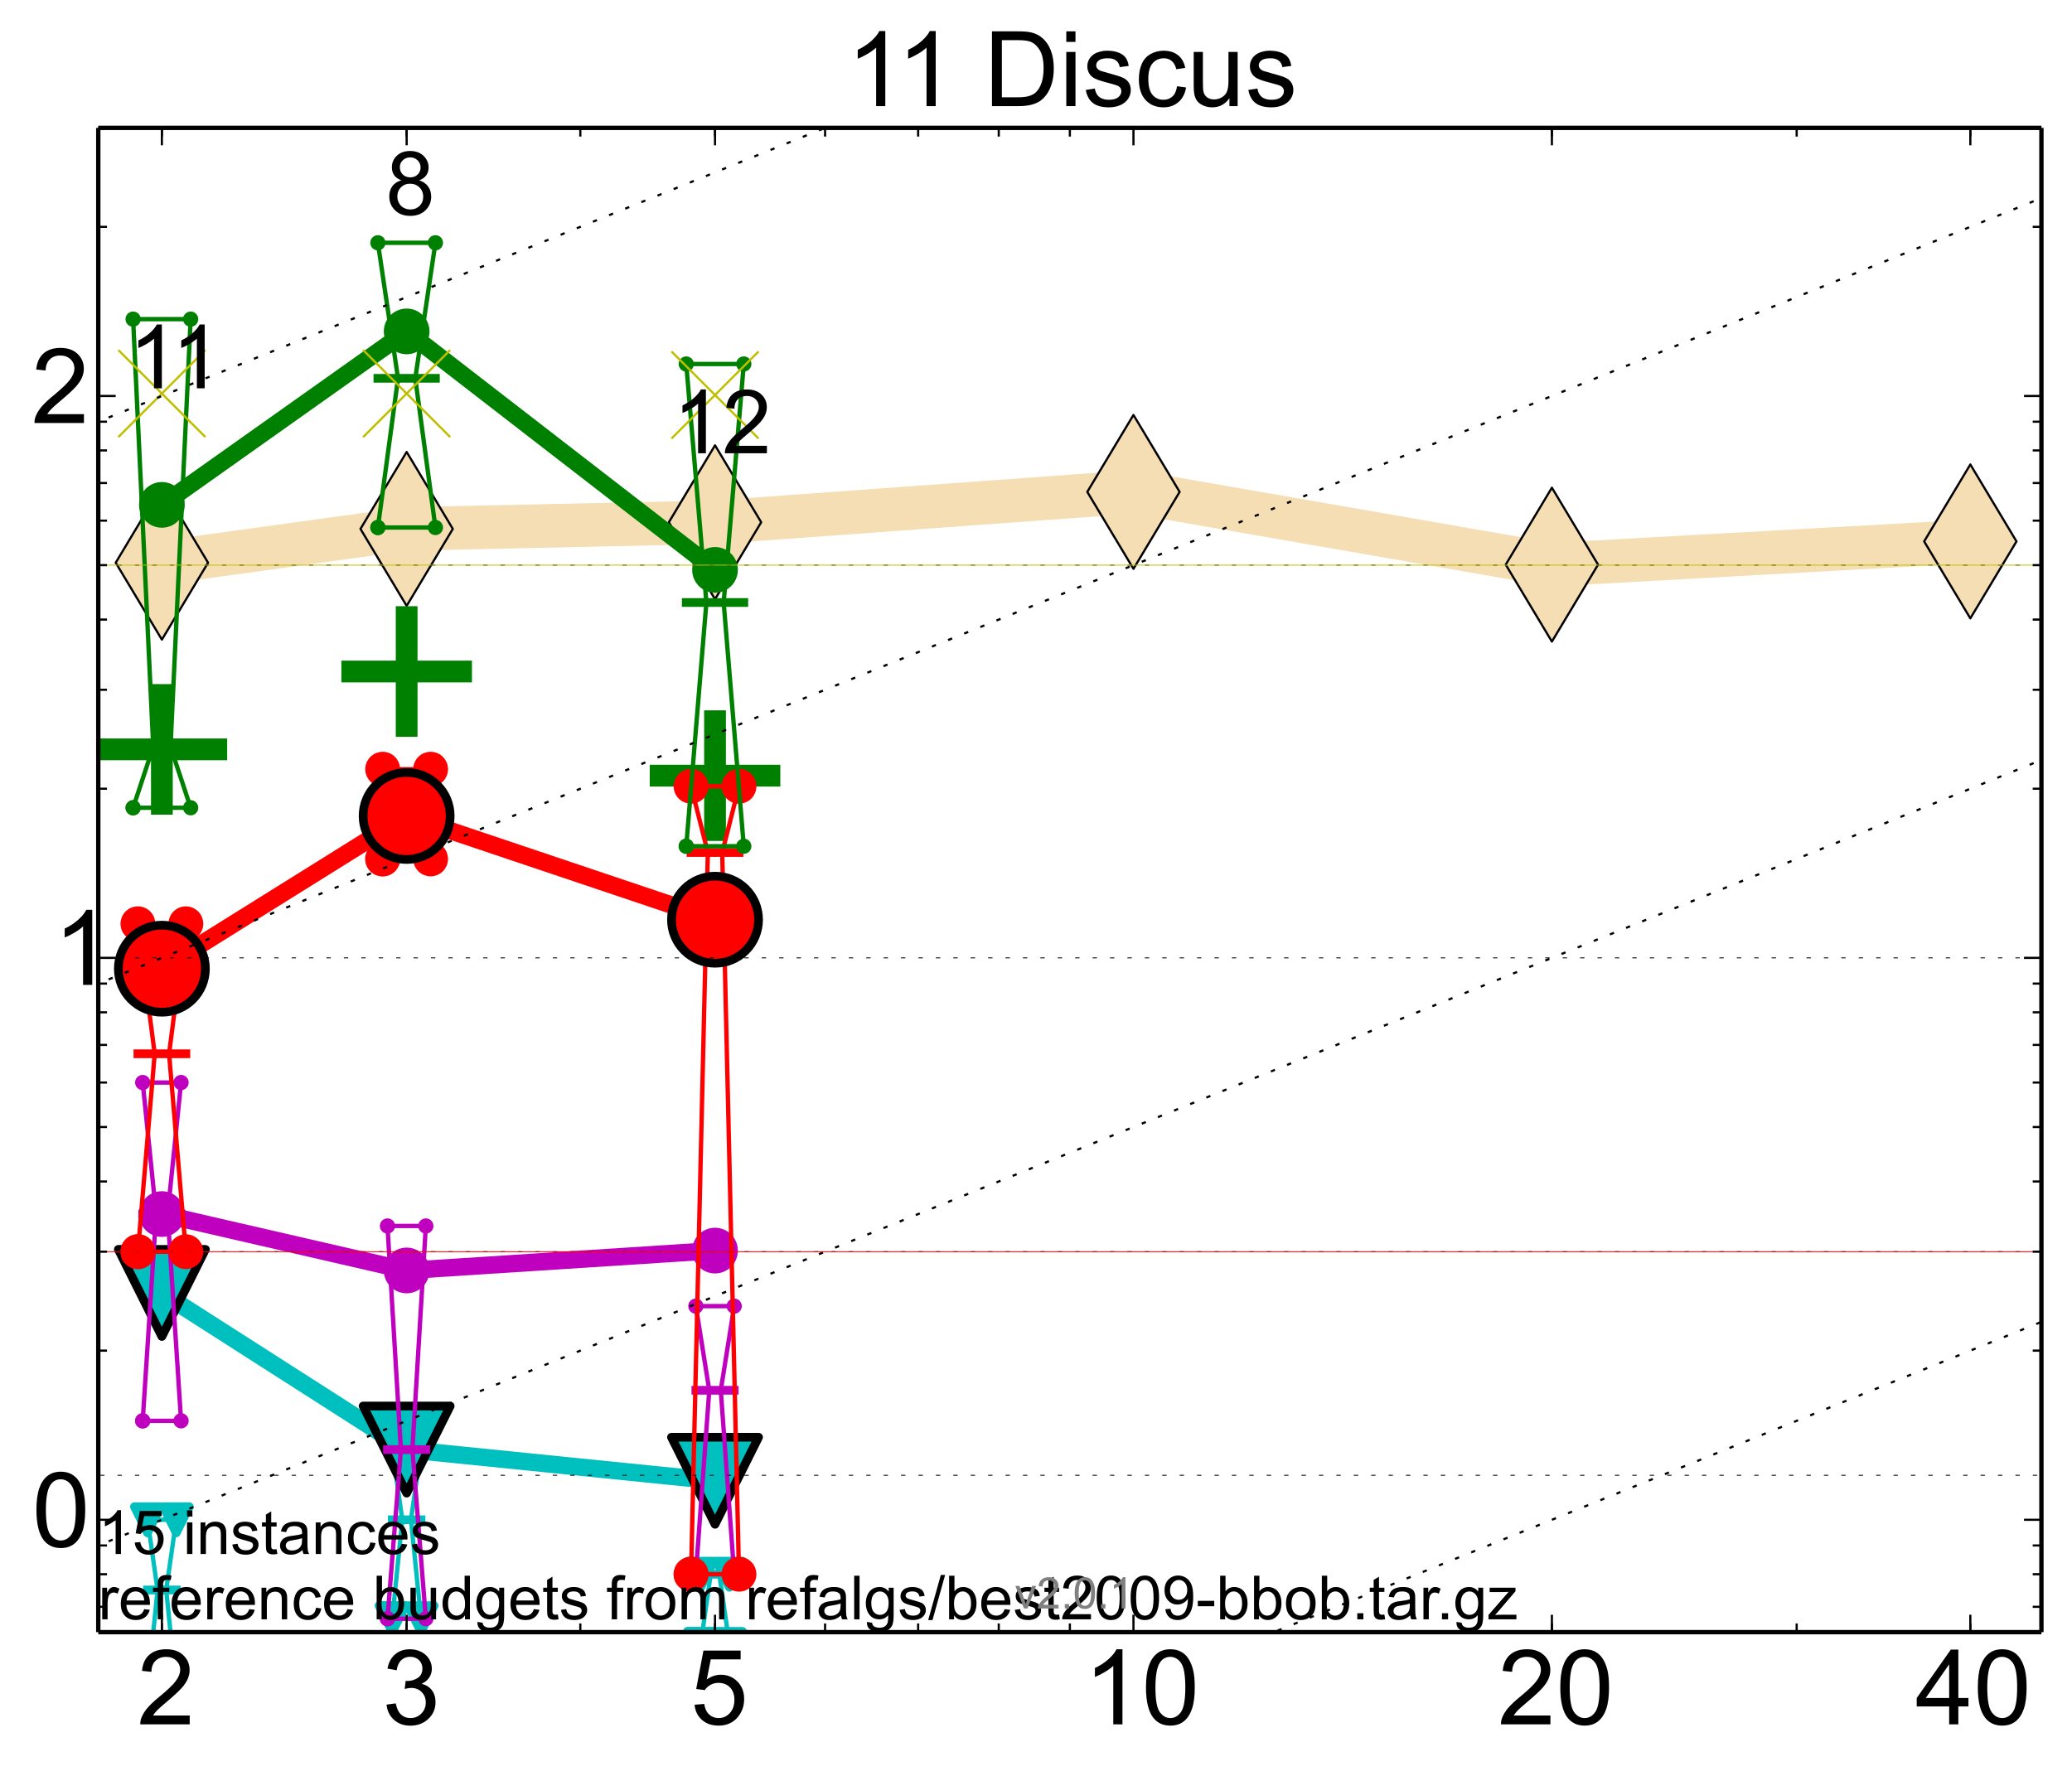 <?xml version="1.0" encoding="utf-8" standalone="no"?>
<!DOCTYPE svg PUBLIC "-//W3C//DTD SVG 1.1//EN"
  "http://www.w3.org/Graphics/SVG/1.1/DTD/svg11.dtd">
<!-- Created with matplotlib (http://matplotlib.org/) -->
<svg height="408pt" version="1.1" viewBox="0 0 476 408" width="476pt" xmlns="http://www.w3.org/2000/svg" xmlns:xlink="http://www.w3.org/1999/xlink">
 <defs>
  <style type="text/css">
*{stroke-linecap:butt;stroke-linejoin:round;}
  </style>
 </defs>
 <g id="figure_1">
  <g id="patch_1">
   <path d="
M0 408.127
L476.178 408.127
L476.178 0
L0 0
z
" style="fill:#ffffff;"/>
  </g>
  <g id="axes_1">
   <g id="patch_2">
    <path d="
M22.578 374.979
L468.977 374.979
L468.977 29.379
L22.578 29.379
z
" style="fill:#ffffff;"/>
   </g>
   <g id="line2d_1">
    <path clip-path="url(#pdb97fee388)" d="
M37.189 129.275
L93.42 121.512
L164.262 119.987
L260.389 113.008
L356.516 129.721
L452.643 124.388" style="fill:none;stroke:#f5deb3;stroke-linecap:square;stroke-width:10;"/>
    <defs>
     <path d="
M-8.32667e-16 17.678
L10.607 0
L9.4369e-16 -17.678
L-10.607 -3.55271e-15
z
" id="m1b483a9f33" style="stroke:#000000;stroke-linejoin:miter;stroke-width:0.5;"/>
    </defs>
    <g clip-path="url(#pdb97fee388)">
     <use style="fill:#f5deb3;stroke:#000000;stroke-linejoin:miter;stroke-width:0.5;" x="37.189" xlink:href="#m1b483a9f33" y="129.275"/>
     <use style="fill:#f5deb3;stroke:#000000;stroke-linejoin:miter;stroke-width:0.5;" x="93.42" xlink:href="#m1b483a9f33" y="121.512"/>
     <use style="fill:#f5deb3;stroke:#000000;stroke-linejoin:miter;stroke-width:0.5;" x="164.262" xlink:href="#m1b483a9f33" y="119.987"/>
     <use style="fill:#f5deb3;stroke:#000000;stroke-linejoin:miter;stroke-width:0.5;" x="260.389" xlink:href="#m1b483a9f33" y="113.008"/>
     <use style="fill:#f5deb3;stroke:#000000;stroke-linejoin:miter;stroke-width:0.5;" x="356.516" xlink:href="#m1b483a9f33" y="129.721"/>
     <use style="fill:#f5deb3;stroke:#000000;stroke-linejoin:miter;stroke-width:0.5;" x="452.643" xlink:href="#m1b483a9f33" y="124.388"/>
    </g>
   </g>
   <g id="line2d_2">
    <defs>
     <path d="
M-15 0
L15 0
M0 15
L0 -15" id="med33b53195" style="stroke:#008000;stroke-width:5;"/>
    </defs>
    <g clip-path="url(#pdb97fee388)">
     <use style="fill:#008000;stroke:#008000;stroke-width:5;" x="37.189" xlink:href="#med33b53195" y="172.164"/>
    </g>
   </g>
   <g id="line2d_3">
    <g clip-path="url(#pdb97fee388)">
     <use style="fill:#008000;stroke:#008000;stroke-width:5;" x="93.42" xlink:href="#med33b53195" y="154.273"/>
    </g>
   </g>
   <g id="line2d_4">
    <g clip-path="url(#pdb97fee388)">
     <use style="fill:#008000;stroke:#008000;stroke-width:5;" x="164.262" xlink:href="#med33b53195" y="178.203"/>
    </g>
   </g>
   <g id="line2d_5">
    <path clip-path="url(#pdb97fee388)" d="
M33.885 388.021
L36.198 365.289
L33.885 349.16
L40.494 349.16
L38.18 365.289
L40.494 388.021
L33.885 388.021" style="fill:none;stroke:#00bfbf;stroke-linecap:square;"/>
    <defs>
     <path d="
M0 0
L0 0
L0 0
z
" id="m9ac02d4b70" style="stroke:#00bfbf;stroke-linejoin:miter;stroke-width:2;"/>
    </defs>
    <g clip-path="url(#pdb97fee388)">
     <use style="fill:#00bfbf;stroke:#00bfbf;stroke-linejoin:miter;stroke-width:2;" x="33.885" xlink:href="#m9ac02d4b70" y="388.021"/>
     <use style="fill:#00bfbf;stroke:#00bfbf;stroke-linejoin:miter;stroke-width:2;" x="36.198" xlink:href="#m9ac02d4b70" y="365.289"/>
     <use style="fill:#00bfbf;stroke:#00bfbf;stroke-linejoin:miter;stroke-width:2;" x="33.885" xlink:href="#m9ac02d4b70" y="349.16"/>
     <use style="fill:#00bfbf;stroke:#00bfbf;stroke-linejoin:miter;stroke-width:2;" x="40.494" xlink:href="#m9ac02d4b70" y="349.16"/>
     <use style="fill:#00bfbf;stroke:#00bfbf;stroke-linejoin:miter;stroke-width:2;" x="38.18" xlink:href="#m9ac02d4b70" y="365.289"/>
     <use style="fill:#00bfbf;stroke:#00bfbf;stroke-linejoin:miter;stroke-width:2;" x="40.494" xlink:href="#m9ac02d4b70" y="388.021"/>
     <use style="fill:#00bfbf;stroke:#00bfbf;stroke-linejoin:miter;stroke-width:2;" x="33.885" xlink:href="#m9ac02d4b70" y="388.021"/>
    </g>
   </g>
   <g id="line2d_6">
    <path clip-path="url(#pdb97fee388)" d="
M33.885 388.021
L40.494 388.021
L40.494 349.16
L33.885 349.16
L33.885 388.021" style="fill:none;"/>
    <defs>
     <path d="
M-3.67394e-16 3
L3 -3
L-3 -3
z
" id="mf178d8dd23" style="stroke:#00bfbf;stroke-linejoin:miter;stroke-width:2;"/>
    </defs>
    <g clip-path="url(#pdb97fee388)">
     <use style="fill:#00bfbf;stroke:#00bfbf;stroke-linejoin:miter;stroke-width:2;" x="33.885" xlink:href="#mf178d8dd23" y="388.021"/>
     <use style="fill:#00bfbf;stroke:#00bfbf;stroke-linejoin:miter;stroke-width:2;" x="40.494" xlink:href="#mf178d8dd23" y="388.021"/>
     <use style="fill:#00bfbf;stroke:#00bfbf;stroke-linejoin:miter;stroke-width:2;" x="40.494" xlink:href="#mf178d8dd23" y="349.16"/>
     <use style="fill:#00bfbf;stroke:#00bfbf;stroke-linejoin:miter;stroke-width:2;" x="33.885" xlink:href="#mf178d8dd23" y="349.16"/>
     <use style="fill:#00bfbf;stroke:#00bfbf;stroke-linejoin:miter;stroke-width:2;" x="33.885" xlink:href="#mf178d8dd23" y="388.021"/>
    </g>
   </g>
   <g id="line2d_7">
    <path clip-path="url(#pdb97fee388)" d="
M33.885 365.289
L40.494 365.289" style="fill:none;stroke:#00bfbf;stroke-linecap:square;stroke-width:2;"/>
    <g clip-path="url(#pdb97fee388)">
     <use style="fill:#00bfbf;stroke:#00bfbf;stroke-linejoin:miter;stroke-width:2;" x="33.885" xlink:href="#m9ac02d4b70" y="365.289"/>
     <use style="fill:#00bfbf;stroke:#00bfbf;stroke-linejoin:miter;stroke-width:2;" x="40.494" xlink:href="#m9ac02d4b70" y="365.289"/>
    </g>
   </g>
   <g id="line2d_8">
    <path clip-path="url(#pdb97fee388)" d="
M90.115 371.892
L92.428 349.16
L90.115 333.031
L96.724 333.031
L94.411 349.16
L96.724 371.892
L90.115 371.892" style="fill:none;stroke:#00bfbf;stroke-linecap:square;"/>
    <g clip-path="url(#pdb97fee388)">
     <use style="fill:#00bfbf;stroke:#00bfbf;stroke-linejoin:miter;stroke-width:2;" x="90.115" xlink:href="#m9ac02d4b70" y="371.892"/>
     <use style="fill:#00bfbf;stroke:#00bfbf;stroke-linejoin:miter;stroke-width:2;" x="92.428" xlink:href="#m9ac02d4b70" y="349.16"/>
     <use style="fill:#00bfbf;stroke:#00bfbf;stroke-linejoin:miter;stroke-width:2;" x="90.115" xlink:href="#m9ac02d4b70" y="333.031"/>
     <use style="fill:#00bfbf;stroke:#00bfbf;stroke-linejoin:miter;stroke-width:2;" x="96.724" xlink:href="#m9ac02d4b70" y="333.031"/>
     <use style="fill:#00bfbf;stroke:#00bfbf;stroke-linejoin:miter;stroke-width:2;" x="94.411" xlink:href="#m9ac02d4b70" y="349.16"/>
     <use style="fill:#00bfbf;stroke:#00bfbf;stroke-linejoin:miter;stroke-width:2;" x="96.724" xlink:href="#m9ac02d4b70" y="371.892"/>
     <use style="fill:#00bfbf;stroke:#00bfbf;stroke-linejoin:miter;stroke-width:2;" x="90.115" xlink:href="#m9ac02d4b70" y="371.892"/>
    </g>
   </g>
   <g id="line2d_9">
    <path clip-path="url(#pdb97fee388)" d="
M90.115 371.892
L96.724 371.892
L96.724 333.031
L90.115 333.031
L90.115 371.892" style="fill:none;"/>
    <g clip-path="url(#pdb97fee388)">
     <use style="fill:#00bfbf;stroke:#00bfbf;stroke-linejoin:miter;stroke-width:2;" x="90.115" xlink:href="#mf178d8dd23" y="371.892"/>
     <use style="fill:#00bfbf;stroke:#00bfbf;stroke-linejoin:miter;stroke-width:2;" x="96.724" xlink:href="#mf178d8dd23" y="371.892"/>
     <use style="fill:#00bfbf;stroke:#00bfbf;stroke-linejoin:miter;stroke-width:2;" x="96.724" xlink:href="#mf178d8dd23" y="333.031"/>
     <use style="fill:#00bfbf;stroke:#00bfbf;stroke-linejoin:miter;stroke-width:2;" x="90.115" xlink:href="#mf178d8dd23" y="333.031"/>
     <use style="fill:#00bfbf;stroke:#00bfbf;stroke-linejoin:miter;stroke-width:2;" x="90.115" xlink:href="#mf178d8dd23" y="371.892"/>
    </g>
   </g>
   <g id="line2d_10">
    <path clip-path="url(#pdb97fee388)" d="
M90.115 349.16
L96.724 349.16" style="fill:none;stroke:#00bfbf;stroke-linecap:square;stroke-width:2;"/>
    <g clip-path="url(#pdb97fee388)">
     <use style="fill:#00bfbf;stroke:#00bfbf;stroke-linejoin:miter;stroke-width:2;" x="90.115" xlink:href="#m9ac02d4b70" y="349.16"/>
     <use style="fill:#00bfbf;stroke:#00bfbf;stroke-linejoin:miter;stroke-width:2;" x="96.724" xlink:href="#m9ac02d4b70" y="349.16"/>
    </g>
   </g>
   <g id="line2d_11">
    <path clip-path="url(#pdb97fee388)" d="
M160.958 377.799
L163.271 361.67
L160.958 361.67
L167.567 361.67
L165.253 361.67
L167.567 377.799
L160.958 377.799" style="fill:none;stroke:#00bfbf;stroke-linecap:square;"/>
    <g clip-path="url(#pdb97fee388)">
     <use style="fill:#00bfbf;stroke:#00bfbf;stroke-linejoin:miter;stroke-width:2;" x="160.958" xlink:href="#m9ac02d4b70" y="377.799"/>
     <use style="fill:#00bfbf;stroke:#00bfbf;stroke-linejoin:miter;stroke-width:2;" x="163.271" xlink:href="#m9ac02d4b70" y="361.67"/>
     <use style="fill:#00bfbf;stroke:#00bfbf;stroke-linejoin:miter;stroke-width:2;" x="160.958" xlink:href="#m9ac02d4b70" y="361.67"/>
     <use style="fill:#00bfbf;stroke:#00bfbf;stroke-linejoin:miter;stroke-width:2;" x="167.567" xlink:href="#m9ac02d4b70" y="361.67"/>
     <use style="fill:#00bfbf;stroke:#00bfbf;stroke-linejoin:miter;stroke-width:2;" x="165.253" xlink:href="#m9ac02d4b70" y="361.67"/>
     <use style="fill:#00bfbf;stroke:#00bfbf;stroke-linejoin:miter;stroke-width:2;" x="167.567" xlink:href="#m9ac02d4b70" y="377.799"/>
     <use style="fill:#00bfbf;stroke:#00bfbf;stroke-linejoin:miter;stroke-width:2;" x="160.958" xlink:href="#m9ac02d4b70" y="377.799"/>
    </g>
   </g>
   <g id="line2d_12">
    <path clip-path="url(#pdb97fee388)" d="
M160.958 377.799
L167.567 377.799
L167.567 361.67
L160.958 361.67
L160.958 377.799" style="fill:none;"/>
    <g clip-path="url(#pdb97fee388)">
     <use style="fill:#00bfbf;stroke:#00bfbf;stroke-linejoin:miter;stroke-width:2;" x="160.958" xlink:href="#mf178d8dd23" y="377.799"/>
     <use style="fill:#00bfbf;stroke:#00bfbf;stroke-linejoin:miter;stroke-width:2;" x="167.567" xlink:href="#mf178d8dd23" y="377.799"/>
     <use style="fill:#00bfbf;stroke:#00bfbf;stroke-linejoin:miter;stroke-width:2;" x="167.567" xlink:href="#mf178d8dd23" y="361.67"/>
     <use style="fill:#00bfbf;stroke:#00bfbf;stroke-linejoin:miter;stroke-width:2;" x="160.958" xlink:href="#mf178d8dd23" y="361.67"/>
     <use style="fill:#00bfbf;stroke:#00bfbf;stroke-linejoin:miter;stroke-width:2;" x="160.958" xlink:href="#mf178d8dd23" y="377.799"/>
    </g>
   </g>
   <g id="line2d_13">
    <path clip-path="url(#pdb97fee388)" d="
M160.958 361.67
L167.567 361.67" style="fill:none;stroke:#00bfbf;stroke-linecap:square;stroke-width:2;"/>
    <g clip-path="url(#pdb97fee388)">
     <use style="fill:#00bfbf;stroke:#00bfbf;stroke-linejoin:miter;stroke-width:2;" x="160.958" xlink:href="#m9ac02d4b70" y="361.67"/>
     <use style="fill:#00bfbf;stroke:#00bfbf;stroke-linejoin:miter;stroke-width:2;" x="167.567" xlink:href="#m9ac02d4b70" y="361.67"/>
    </g>
   </g>
   <g id="line2d_14">
    <path clip-path="url(#pdb97fee388)" d="
M37.189 297.046
L93.42 333.031" style="fill:none;stroke:#00bfbf;stroke-linecap:square;stroke-width:4;"/>
    <defs>
     <path d="
M0 0
L0 0
L0 0
z
" id="m54bff36147" style="stroke:#000000;stroke-linejoin:miter;stroke-width:2;"/>
    </defs>
    <g clip-path="url(#pdb97fee388)">
     <use style="fill:#00bfbf;stroke:#000000;stroke-linejoin:miter;stroke-width:2;" x="37.189" xlink:href="#m54bff36147" y="297.046"/>
     <use style="fill:#00bfbf;stroke:#000000;stroke-linejoin:miter;stroke-width:2;" x="93.42" xlink:href="#m54bff36147" y="333.031"/>
    </g>
   </g>
   <g id="line2d_15">
    <path clip-path="url(#pdb97fee388)" d="
M93.42 333.031
L164.262 340.198" style="fill:none;stroke:#00bfbf;stroke-linecap:square;stroke-width:4;"/>
    <g clip-path="url(#pdb97fee388)">
     <use style="fill:#00bfbf;stroke:#000000;stroke-linejoin:miter;stroke-width:2;" x="93.42" xlink:href="#m54bff36147" y="333.031"/>
     <use style="fill:#00bfbf;stroke:#000000;stroke-linejoin:miter;stroke-width:2;" x="164.262" xlink:href="#m54bff36147" y="340.198"/>
    </g>
   </g>
   <g id="line2d_16">
    <path clip-path="url(#pdb97fee388)" d="
M37.189 297.046
L93.42 333.031
L164.262 340.198" style="fill:none;"/>
    <defs>
     <path d="
M-1.22465e-15 10
L10 -10
L-10 -10
z
" id="m3e14c286d9" style="stroke:#000000;stroke-linejoin:miter;stroke-width:2;"/>
    </defs>
    <g clip-path="url(#pdb97fee388)">
     <use style="fill:#00bfbf;stroke:#000000;stroke-linejoin:miter;stroke-width:2;" x="37.189" xlink:href="#m3e14c286d9" y="297.046"/>
     <use style="fill:#00bfbf;stroke:#000000;stroke-linejoin:miter;stroke-width:2;" x="93.42" xlink:href="#m3e14c286d9" y="333.031"/>
     <use style="fill:#00bfbf;stroke:#000000;stroke-linejoin:miter;stroke-width:2;" x="164.262" xlink:href="#m3e14c286d9" y="340.198"/>
    </g>
   </g>
   <g id="line2d_17">
    <path clip-path="url(#pdb97fee388)" d="
M32.783 326.428
L35.867 278.924
L32.783 248.705
L41.595 248.705
L38.511 278.924
L41.595 326.428
L32.783 326.428" style="fill:none;stroke:#bf00bf;stroke-linecap:square;"/>
    <defs>
     <path d="
M0 0
C0 0 0 0 0 0
C0 0 0 0 0 0
C0 0 0 0 0 0
C0 0 0 0 0 0
C0 0 0 0 0 0
C0 0 0 0 0 0
C0 0 0 0 0 0
C0 0 0 0 0 0
z
" id="ma7358f3653" style="stroke:#bf00bf;stroke-width:0.5;"/>
    </defs>
    <g clip-path="url(#pdb97fee388)">
     <use style="fill:#bf00bf;stroke:#bf00bf;stroke-width:0.5;" x="32.783" xlink:href="#ma7358f3653" y="326.428"/>
     <use style="fill:#bf00bf;stroke:#bf00bf;stroke-width:0.5;" x="35.867" xlink:href="#ma7358f3653" y="278.924"/>
     <use style="fill:#bf00bf;stroke:#bf00bf;stroke-width:0.5;" x="32.783" xlink:href="#ma7358f3653" y="248.705"/>
     <use style="fill:#bf00bf;stroke:#bf00bf;stroke-width:0.5;" x="41.595" xlink:href="#ma7358f3653" y="248.705"/>
     <use style="fill:#bf00bf;stroke:#bf00bf;stroke-width:0.5;" x="38.511" xlink:href="#ma7358f3653" y="278.924"/>
     <use style="fill:#bf00bf;stroke:#bf00bf;stroke-width:0.5;" x="41.595" xlink:href="#ma7358f3653" y="326.428"/>
     <use style="fill:#bf00bf;stroke:#bf00bf;stroke-width:0.5;" x="32.783" xlink:href="#ma7358f3653" y="326.428"/>
    </g>
   </g>
   <g id="line2d_18">
    <path clip-path="url(#pdb97fee388)" d="
M32.783 326.428
L41.595 326.428
L41.595 248.705
L32.783 248.705
L32.783 326.428" style="fill:none;"/>
    <defs>
     <path d="
M0 1.5
C0.398 1.5 0.779 1.342 1.061 1.061
C1.342 0.779 1.5 0.398 1.5 0
C1.5 -0.398 1.342 -0.779 1.061 -1.061
C0.779 -1.342 0.398 -1.5 0 -1.5
C-0.398 -1.5 -0.779 -1.342 -1.061 -1.061
C-1.342 -0.779 -1.5 -0.398 -1.5 0
C-1.5 0.398 -1.342 0.779 -1.061 1.061
C-0.779 1.342 -0.398 1.5 0 1.5
z
" id="m56b4842580" style="stroke:#bf00bf;stroke-width:0.5;"/>
    </defs>
    <g clip-path="url(#pdb97fee388)">
     <use style="fill:#bf00bf;stroke:#bf00bf;stroke-width:0.5;" x="32.783" xlink:href="#m56b4842580" y="326.428"/>
     <use style="fill:#bf00bf;stroke:#bf00bf;stroke-width:0.5;" x="41.595" xlink:href="#m56b4842580" y="326.428"/>
     <use style="fill:#bf00bf;stroke:#bf00bf;stroke-width:0.5;" x="41.595" xlink:href="#m56b4842580" y="248.705"/>
     <use style="fill:#bf00bf;stroke:#bf00bf;stroke-width:0.5;" x="32.783" xlink:href="#m56b4842580" y="248.705"/>
     <use style="fill:#bf00bf;stroke:#bf00bf;stroke-width:0.5;" x="32.783" xlink:href="#m56b4842580" y="326.428"/>
    </g>
   </g>
   <g id="line2d_19">
    <path clip-path="url(#pdb97fee388)" d="
M32.783 278.924
L41.595 278.924" style="fill:none;stroke:#bf00bf;stroke-linecap:square;stroke-width:2;"/>
    <g clip-path="url(#pdb97fee388)">
     <use style="fill:#bf00bf;stroke:#bf00bf;stroke-width:0.5;" x="32.783" xlink:href="#ma7358f3653" y="278.924"/>
     <use style="fill:#bf00bf;stroke:#bf00bf;stroke-width:0.5;" x="41.595" xlink:href="#ma7358f3653" y="278.924"/>
    </g>
   </g>
   <g id="line2d_20">
    <path clip-path="url(#pdb97fee388)" d="
M89.014 371.892
L92.098 333.031
L89.014 281.66
L97.826 281.66
L94.742 333.031
L97.826 371.892
L89.014 371.892" style="fill:none;stroke:#bf00bf;stroke-linecap:square;"/>
    <g clip-path="url(#pdb97fee388)">
     <use style="fill:#bf00bf;stroke:#bf00bf;stroke-width:0.5;" x="89.014" xlink:href="#ma7358f3653" y="371.892"/>
     <use style="fill:#bf00bf;stroke:#bf00bf;stroke-width:0.5;" x="92.098" xlink:href="#ma7358f3653" y="333.031"/>
     <use style="fill:#bf00bf;stroke:#bf00bf;stroke-width:0.5;" x="89.014" xlink:href="#ma7358f3653" y="281.66"/>
     <use style="fill:#bf00bf;stroke:#bf00bf;stroke-width:0.5;" x="97.826" xlink:href="#ma7358f3653" y="281.66"/>
     <use style="fill:#bf00bf;stroke:#bf00bf;stroke-width:0.5;" x="94.742" xlink:href="#ma7358f3653" y="333.031"/>
     <use style="fill:#bf00bf;stroke:#bf00bf;stroke-width:0.5;" x="97.826" xlink:href="#ma7358f3653" y="371.892"/>
     <use style="fill:#bf00bf;stroke:#bf00bf;stroke-width:0.5;" x="89.014" xlink:href="#ma7358f3653" y="371.892"/>
    </g>
   </g>
   <g id="line2d_21">
    <path clip-path="url(#pdb97fee388)" d="
M89.014 371.892
L97.826 371.892
L97.826 281.66
L89.014 281.66
L89.014 371.892" style="fill:none;"/>
    <g clip-path="url(#pdb97fee388)">
     <use style="fill:#bf00bf;stroke:#bf00bf;stroke-width:0.5;" x="89.014" xlink:href="#m56b4842580" y="371.892"/>
     <use style="fill:#bf00bf;stroke:#bf00bf;stroke-width:0.5;" x="97.826" xlink:href="#m56b4842580" y="371.892"/>
     <use style="fill:#bf00bf;stroke:#bf00bf;stroke-width:0.5;" x="97.826" xlink:href="#m56b4842580" y="281.66"/>
     <use style="fill:#bf00bf;stroke:#bf00bf;stroke-width:0.5;" x="89.014" xlink:href="#m56b4842580" y="281.66"/>
     <use style="fill:#bf00bf;stroke:#bf00bf;stroke-width:0.5;" x="89.014" xlink:href="#m56b4842580" y="371.892"/>
    </g>
   </g>
   <g id="line2d_22">
    <path clip-path="url(#pdb97fee388)" d="
M89.014 333.031
L97.826 333.031" style="fill:none;stroke:#bf00bf;stroke-linecap:square;stroke-width:2;"/>
    <g clip-path="url(#pdb97fee388)">
     <use style="fill:#bf00bf;stroke:#bf00bf;stroke-width:0.5;" x="89.014" xlink:href="#ma7358f3653" y="333.031"/>
     <use style="fill:#bf00bf;stroke:#bf00bf;stroke-width:0.5;" x="97.826" xlink:href="#ma7358f3653" y="333.031"/>
    </g>
   </g>
   <g id="line2d_23">
    <path clip-path="url(#pdb97fee388)" d="
M159.856 361.67
L162.94 319.41
L159.856 300.077
L168.668 300.077
L165.584 319.41
L168.668 361.67
L159.856 361.67" style="fill:none;stroke:#bf00bf;stroke-linecap:square;"/>
    <g clip-path="url(#pdb97fee388)">
     <use style="fill:#bf00bf;stroke:#bf00bf;stroke-width:0.5;" x="159.856" xlink:href="#ma7358f3653" y="361.67"/>
     <use style="fill:#bf00bf;stroke:#bf00bf;stroke-width:0.5;" x="162.94" xlink:href="#ma7358f3653" y="319.41"/>
     <use style="fill:#bf00bf;stroke:#bf00bf;stroke-width:0.5;" x="159.856" xlink:href="#ma7358f3653" y="300.077"/>
     <use style="fill:#bf00bf;stroke:#bf00bf;stroke-width:0.5;" x="168.668" xlink:href="#ma7358f3653" y="300.077"/>
     <use style="fill:#bf00bf;stroke:#bf00bf;stroke-width:0.5;" x="165.584" xlink:href="#ma7358f3653" y="319.41"/>
     <use style="fill:#bf00bf;stroke:#bf00bf;stroke-width:0.5;" x="168.668" xlink:href="#ma7358f3653" y="361.67"/>
     <use style="fill:#bf00bf;stroke:#bf00bf;stroke-width:0.5;" x="159.856" xlink:href="#ma7358f3653" y="361.67"/>
    </g>
   </g>
   <g id="line2d_24">
    <path clip-path="url(#pdb97fee388)" d="
M159.856 361.67
L168.668 361.67
L168.668 300.077
L159.856 300.077
L159.856 361.67" style="fill:none;"/>
    <g clip-path="url(#pdb97fee388)">
     <use style="fill:#bf00bf;stroke:#bf00bf;stroke-width:0.5;" x="159.856" xlink:href="#m56b4842580" y="361.67"/>
     <use style="fill:#bf00bf;stroke:#bf00bf;stroke-width:0.5;" x="168.668" xlink:href="#m56b4842580" y="361.67"/>
     <use style="fill:#bf00bf;stroke:#bf00bf;stroke-width:0.5;" x="168.668" xlink:href="#m56b4842580" y="300.077"/>
     <use style="fill:#bf00bf;stroke:#bf00bf;stroke-width:0.5;" x="159.856" xlink:href="#m56b4842580" y="300.077"/>
     <use style="fill:#bf00bf;stroke:#bf00bf;stroke-width:0.5;" x="159.856" xlink:href="#m56b4842580" y="361.67"/>
    </g>
   </g>
   <g id="line2d_25">
    <path clip-path="url(#pdb97fee388)" d="
M159.856 319.41
L168.668 319.41" style="fill:none;stroke:#bf00bf;stroke-linecap:square;stroke-width:2;"/>
    <g clip-path="url(#pdb97fee388)">
     <use style="fill:#bf00bf;stroke:#bf00bf;stroke-width:0.5;" x="159.856" xlink:href="#ma7358f3653" y="319.41"/>
     <use style="fill:#bf00bf;stroke:#bf00bf;stroke-width:0.5;" x="168.668" xlink:href="#ma7358f3653" y="319.41"/>
    </g>
   </g>
   <g id="line2d_26">
    <path clip-path="url(#pdb97fee388)" d="
M37.189 278.924
L93.42 291.881" style="fill:none;stroke:#bf00bf;stroke-linecap:square;stroke-width:4;"/>
    <g clip-path="url(#pdb97fee388)">
     <use style="fill:#bf00bf;stroke:#bf00bf;stroke-width:0.5;" x="37.189" xlink:href="#ma7358f3653" y="278.924"/>
     <use style="fill:#bf00bf;stroke:#bf00bf;stroke-width:0.5;" x="93.42" xlink:href="#ma7358f3653" y="291.881"/>
    </g>
   </g>
   <g id="line2d_27">
    <path clip-path="url(#pdb97fee388)" d="
M93.42 291.881
L164.262 287.318" style="fill:none;stroke:#bf00bf;stroke-linecap:square;stroke-width:4;"/>
    <g clip-path="url(#pdb97fee388)">
     <use style="fill:#bf00bf;stroke:#bf00bf;stroke-width:0.5;" x="93.42" xlink:href="#ma7358f3653" y="291.881"/>
     <use style="fill:#bf00bf;stroke:#bf00bf;stroke-width:0.5;" x="164.262" xlink:href="#ma7358f3653" y="287.318"/>
    </g>
   </g>
   <g id="line2d_28">
    <path clip-path="url(#pdb97fee388)" d="
M37.189 278.924
L93.42 291.881
L164.262 287.318" style="fill:none;"/>
    <defs>
     <path d="
M0 5
C1.326 5 2.598 4.473 3.536 3.536
C4.473 2.598 5 1.326 5 0
C5 -1.326 4.473 -2.598 3.536 -3.536
C2.598 -4.473 1.326 -5 0 -5
C-1.326 -5 -2.598 -4.473 -3.536 -3.536
C-4.473 -2.598 -5 -1.326 -5 0
C-5 1.326 -4.473 2.598 -3.536 3.536
C-2.598 4.473 -1.326 5 0 5
z
" id="m536e98b0b7" style="stroke:#bf00bf;stroke-width:0.5;"/>
    </defs>
    <g clip-path="url(#pdb97fee388)">
     <use style="fill:#bf00bf;stroke:#bf00bf;stroke-width:0.5;" x="37.189" xlink:href="#m536e98b0b7" y="278.924"/>
     <use style="fill:#bf00bf;stroke:#bf00bf;stroke-width:0.5;" x="93.42" xlink:href="#m536e98b0b7" y="291.881"/>
     <use style="fill:#bf00bf;stroke:#bf00bf;stroke-width:0.5;" x="164.262" xlink:href="#m536e98b0b7" y="287.318"/>
    </g>
   </g>
   <g id="line2d_29">
    <path clip-path="url(#pdb97fee388)" d="
M31.682 287.567
L35.537 242.102
L31.682 212.23
L42.697 212.23
L38.841 242.102
L42.697 287.567
L31.682 287.567" style="fill:none;stroke:#ff0000;stroke-linecap:square;"/>
    <defs>
     <path d="
M0 0
C0 0 0 0 0 0
C0 0 0 0 0 0
C0 0 0 0 0 0
C0 0 0 0 0 0
C0 0 0 0 0 0
C0 0 0 0 0 0
C0 0 0 0 0 0
C0 0 0 0 0 0
z
" id="mf83d596818" style="stroke:#ff0000;stroke-width:2;"/>
    </defs>
    <g clip-path="url(#pdb97fee388)">
     <use style="fill:#ff0000;stroke:#ff0000;stroke-width:2;" x="31.682" xlink:href="#mf83d596818" y="287.567"/>
     <use style="fill:#ff0000;stroke:#ff0000;stroke-width:2;" x="35.537" xlink:href="#mf83d596818" y="242.102"/>
     <use style="fill:#ff0000;stroke:#ff0000;stroke-width:2;" x="31.682" xlink:href="#mf83d596818" y="212.23"/>
     <use style="fill:#ff0000;stroke:#ff0000;stroke-width:2;" x="42.697" xlink:href="#mf83d596818" y="212.23"/>
     <use style="fill:#ff0000;stroke:#ff0000;stroke-width:2;" x="38.841" xlink:href="#mf83d596818" y="242.102"/>
     <use style="fill:#ff0000;stroke:#ff0000;stroke-width:2;" x="42.697" xlink:href="#mf83d596818" y="287.567"/>
     <use style="fill:#ff0000;stroke:#ff0000;stroke-width:2;" x="31.682" xlink:href="#mf83d596818" y="287.567"/>
    </g>
   </g>
   <g id="line2d_30">
    <path clip-path="url(#pdb97fee388)" d="
M31.682 287.567
L42.697 287.567
L42.697 212.23
L31.682 212.23
L31.682 287.567" style="fill:none;"/>
    <defs>
     <path d="
M0 3
C0.796 3 1.559 2.684 2.121 2.121
C2.684 1.559 3 0.796 3 0
C3 -0.796 2.684 -1.559 2.121 -2.121
C1.559 -2.684 0.796 -3 0 -3
C-0.796 -3 -1.559 -2.684 -2.121 -2.121
C-2.684 -1.559 -3 -0.796 -3 0
C-3 0.796 -2.684 1.559 -2.121 2.121
C-1.559 2.684 -0.796 3 0 3
z
" id="m6d6f70f495" style="stroke:#ff0000;stroke-width:2;"/>
    </defs>
    <g clip-path="url(#pdb97fee388)">
     <use style="fill:#ff0000;stroke:#ff0000;stroke-width:2;" x="31.682" xlink:href="#m6d6f70f495" y="287.567"/>
     <use style="fill:#ff0000;stroke:#ff0000;stroke-width:2;" x="42.697" xlink:href="#m6d6f70f495" y="287.567"/>
     <use style="fill:#ff0000;stroke:#ff0000;stroke-width:2;" x="42.697" xlink:href="#m6d6f70f495" y="212.23"/>
     <use style="fill:#ff0000;stroke:#ff0000;stroke-width:2;" x="31.682" xlink:href="#m6d6f70f495" y="212.23"/>
     <use style="fill:#ff0000;stroke:#ff0000;stroke-width:2;" x="31.682" xlink:href="#m6d6f70f495" y="287.567"/>
    </g>
   </g>
   <g id="line2d_31">
    <path clip-path="url(#pdb97fee388)" d="
M31.682 242.102
L42.697 242.102" style="fill:none;stroke:#ff0000;stroke-linecap:square;stroke-width:2;"/>
    <g clip-path="url(#pdb97fee388)">
     <use style="fill:#ff0000;stroke:#ff0000;stroke-width:2;" x="31.682" xlink:href="#mf83d596818" y="242.102"/>
     <use style="fill:#ff0000;stroke:#ff0000;stroke-width:2;" x="42.697" xlink:href="#mf83d596818" y="242.102"/>
    </g>
   </g>
   <g id="line2d_32">
    <path clip-path="url(#pdb97fee388)" d="
M87.912 197.334
L91.768 183.106
L87.912 176.717
L98.927 176.717
L95.072 183.106
L98.927 197.334
L87.912 197.334" style="fill:none;stroke:#ff0000;stroke-linecap:square;"/>
    <g clip-path="url(#pdb97fee388)">
     <use style="fill:#ff0000;stroke:#ff0000;stroke-width:2;" x="87.912" xlink:href="#mf83d596818" y="197.334"/>
     <use style="fill:#ff0000;stroke:#ff0000;stroke-width:2;" x="91.768" xlink:href="#mf83d596818" y="183.106"/>
     <use style="fill:#ff0000;stroke:#ff0000;stroke-width:2;" x="87.912" xlink:href="#mf83d596818" y="176.717"/>
     <use style="fill:#ff0000;stroke:#ff0000;stroke-width:2;" x="98.927" xlink:href="#mf83d596818" y="176.717"/>
     <use style="fill:#ff0000;stroke:#ff0000;stroke-width:2;" x="95.072" xlink:href="#mf83d596818" y="183.106"/>
     <use style="fill:#ff0000;stroke:#ff0000;stroke-width:2;" x="98.927" xlink:href="#mf83d596818" y="197.334"/>
     <use style="fill:#ff0000;stroke:#ff0000;stroke-width:2;" x="87.912" xlink:href="#mf83d596818" y="197.334"/>
    </g>
   </g>
   <g id="line2d_33">
    <path clip-path="url(#pdb97fee388)" d="
M87.912 197.334
L98.927 197.334
L98.927 176.717
L87.912 176.717
L87.912 197.334" style="fill:none;"/>
    <g clip-path="url(#pdb97fee388)">
     <use style="fill:#ff0000;stroke:#ff0000;stroke-width:2;" x="87.912" xlink:href="#m6d6f70f495" y="197.334"/>
     <use style="fill:#ff0000;stroke:#ff0000;stroke-width:2;" x="98.927" xlink:href="#m6d6f70f495" y="197.334"/>
     <use style="fill:#ff0000;stroke:#ff0000;stroke-width:2;" x="98.927" xlink:href="#m6d6f70f495" y="176.717"/>
     <use style="fill:#ff0000;stroke:#ff0000;stroke-width:2;" x="87.912" xlink:href="#m6d6f70f495" y="176.717"/>
     <use style="fill:#ff0000;stroke:#ff0000;stroke-width:2;" x="87.912" xlink:href="#m6d6f70f495" y="197.334"/>
    </g>
   </g>
   <g id="line2d_34">
    <path clip-path="url(#pdb97fee388)" d="
M87.912 183.106
L98.927 183.106" style="fill:none;stroke:#ff0000;stroke-linecap:square;stroke-width:2;"/>
    <g clip-path="url(#pdb97fee388)">
     <use style="fill:#ff0000;stroke:#ff0000;stroke-width:2;" x="87.912" xlink:href="#mf83d596818" y="183.106"/>
     <use style="fill:#ff0000;stroke:#ff0000;stroke-width:2;" x="98.927" xlink:href="#mf83d596818" y="183.106"/>
    </g>
   </g>
   <g id="line2d_35">
    <path clip-path="url(#pdb97fee388)" d="
M158.755 361.67
L162.61 195.858
L158.755 180.647
L169.77 180.647
L165.914 195.858
L169.77 361.67
L158.755 361.67" style="fill:none;stroke:#ff0000;stroke-linecap:square;"/>
    <g clip-path="url(#pdb97fee388)">
     <use style="fill:#ff0000;stroke:#ff0000;stroke-width:2;" x="158.755" xlink:href="#mf83d596818" y="361.67"/>
     <use style="fill:#ff0000;stroke:#ff0000;stroke-width:2;" x="162.61" xlink:href="#mf83d596818" y="195.858"/>
     <use style="fill:#ff0000;stroke:#ff0000;stroke-width:2;" x="158.755" xlink:href="#mf83d596818" y="180.647"/>
     <use style="fill:#ff0000;stroke:#ff0000;stroke-width:2;" x="169.77" xlink:href="#mf83d596818" y="180.647"/>
     <use style="fill:#ff0000;stroke:#ff0000;stroke-width:2;" x="165.914" xlink:href="#mf83d596818" y="195.858"/>
     <use style="fill:#ff0000;stroke:#ff0000;stroke-width:2;" x="169.77" xlink:href="#mf83d596818" y="361.67"/>
     <use style="fill:#ff0000;stroke:#ff0000;stroke-width:2;" x="158.755" xlink:href="#mf83d596818" y="361.67"/>
    </g>
   </g>
   <g id="line2d_36">
    <path clip-path="url(#pdb97fee388)" d="
M158.755 361.67
L169.77 361.67
L169.77 180.647
L158.755 180.647
L158.755 361.67" style="fill:none;"/>
    <g clip-path="url(#pdb97fee388)">
     <use style="fill:#ff0000;stroke:#ff0000;stroke-width:2;" x="158.755" xlink:href="#m6d6f70f495" y="361.67"/>
     <use style="fill:#ff0000;stroke:#ff0000;stroke-width:2;" x="169.77" xlink:href="#m6d6f70f495" y="361.67"/>
     <use style="fill:#ff0000;stroke:#ff0000;stroke-width:2;" x="169.77" xlink:href="#m6d6f70f495" y="180.647"/>
     <use style="fill:#ff0000;stroke:#ff0000;stroke-width:2;" x="158.755" xlink:href="#m6d6f70f495" y="180.647"/>
     <use style="fill:#ff0000;stroke:#ff0000;stroke-width:2;" x="158.755" xlink:href="#m6d6f70f495" y="361.67"/>
    </g>
   </g>
   <g id="line2d_37">
    <path clip-path="url(#pdb97fee388)" d="
M158.755 195.858
L169.77 195.858" style="fill:none;stroke:#ff0000;stroke-linecap:square;stroke-width:2;"/>
    <g clip-path="url(#pdb97fee388)">
     <use style="fill:#ff0000;stroke:#ff0000;stroke-width:2;" x="158.755" xlink:href="#mf83d596818" y="195.858"/>
     <use style="fill:#ff0000;stroke:#ff0000;stroke-width:2;" x="169.77" xlink:href="#mf83d596818" y="195.858"/>
    </g>
   </g>
   <g id="line2d_38">
    <path clip-path="url(#pdb97fee388)" d="
M37.189 222.55
L93.42 187.459" style="fill:none;stroke:#ff0000;stroke-linecap:square;stroke-width:4;"/>
    <defs>
     <path d="
M0 0
C0 0 0 0 0 0
C0 0 0 0 0 0
C0 0 0 0 0 0
C0 0 0 0 0 0
C0 0 0 0 0 0
C0 0 0 0 0 0
C0 0 0 0 0 0
C0 0 0 0 0 0
z
" id="m4b89fe922e" style="stroke:#000000;stroke-width:2;"/>
    </defs>
    <g clip-path="url(#pdb97fee388)">
     <use style="fill:#ff0000;stroke:#000000;stroke-width:2;" x="37.189" xlink:href="#m4b89fe922e" y="222.55"/>
     <use style="fill:#ff0000;stroke:#000000;stroke-width:2;" x="93.42" xlink:href="#m4b89fe922e" y="187.459"/>
    </g>
   </g>
   <g id="line2d_39">
    <path clip-path="url(#pdb97fee388)" d="
M93.42 187.459
L164.262 211.296" style="fill:none;stroke:#ff0000;stroke-linecap:square;stroke-width:4;"/>
    <g clip-path="url(#pdb97fee388)">
     <use style="fill:#ff0000;stroke:#000000;stroke-width:2;" x="93.42" xlink:href="#m4b89fe922e" y="187.459"/>
     <use style="fill:#ff0000;stroke:#000000;stroke-width:2;" x="164.262" xlink:href="#m4b89fe922e" y="211.296"/>
    </g>
   </g>
   <g id="line2d_40">
    <path clip-path="url(#pdb97fee388)" d="
M37.189 222.55
L93.42 187.459
L164.262 211.296" style="fill:none;"/>
    <defs>
     <path d="
M0 10
C2.652 10 5.196 8.946 7.071 7.071
C8.946 5.196 10 2.652 10 0
C10 -2.652 8.946 -5.196 7.071 -7.071
C5.196 -8.946 2.652 -10 0 -10
C-2.652 -10 -5.196 -8.946 -7.071 -7.071
C-8.946 -5.196 -10 -2.652 -10 0
C-10 2.652 -8.946 5.196 -7.071 7.071
C-5.196 8.946 -2.652 10 0 10
z
" id="m1474c30724" style="stroke:#000000;stroke-width:2;"/>
    </defs>
    <g clip-path="url(#pdb97fee388)">
     <use style="fill:#ff0000;stroke:#000000;stroke-width:2;" x="37.189" xlink:href="#m1474c30724" y="222.55"/>
     <use style="fill:#ff0000;stroke:#000000;stroke-width:2;" x="93.42" xlink:href="#m1474c30724" y="187.459"/>
     <use style="fill:#ff0000;stroke:#000000;stroke-width:2;" x="164.262" xlink:href="#m1474c30724" y="211.296"/>
    </g>
   </g>
   <g id="line2d_41">
    <path clip-path="url(#pdb97fee388)" d="
M30.58 185.576
L35.206 171.57
L30.58 73.322
L43.798 73.322
L39.172 171.57
L43.798 185.576
L30.58 185.576" style="fill:none;stroke:#008000;stroke-linecap:square;"/>
    <defs>
     <path d="
M0 0
C0 0 0 0 0 0
C0 0 0 0 0 0
C0 0 0 0 0 0
C0 0 0 0 0 0
C0 0 0 0 0 0
C0 0 0 0 0 0
C0 0 0 0 0 0
C0 0 0 0 0 0
z
" id="mf3da2ae3b2" style="stroke:#008000;stroke-width:0.5;"/>
    </defs>
    <g clip-path="url(#pdb97fee388)">
     <use style="fill:#008000;stroke:#008000;stroke-width:0.5;" x="30.58" xlink:href="#mf3da2ae3b2" y="185.576"/>
     <use style="fill:#008000;stroke:#008000;stroke-width:0.5;" x="35.206" xlink:href="#mf3da2ae3b2" y="171.57"/>
     <use style="fill:#008000;stroke:#008000;stroke-width:0.5;" x="30.58" xlink:href="#mf3da2ae3b2" y="73.322"/>
     <use style="fill:#008000;stroke:#008000;stroke-width:0.5;" x="43.798" xlink:href="#mf3da2ae3b2" y="73.322"/>
     <use style="fill:#008000;stroke:#008000;stroke-width:0.5;" x="39.172" xlink:href="#mf3da2ae3b2" y="171.57"/>
     <use style="fill:#008000;stroke:#008000;stroke-width:0.5;" x="43.798" xlink:href="#mf3da2ae3b2" y="185.576"/>
     <use style="fill:#008000;stroke:#008000;stroke-width:0.5;" x="30.58" xlink:href="#mf3da2ae3b2" y="185.576"/>
    </g>
   </g>
   <g id="line2d_42">
    <path clip-path="url(#pdb97fee388)" d="
M30.58 185.576
L43.798 185.576
L43.798 73.322
L30.58 73.322
L30.58 185.576" style="fill:none;"/>
    <defs>
     <path d="
M0 1.5
C0.398 1.5 0.779 1.342 1.061 1.061
C1.342 0.779 1.5 0.398 1.5 0
C1.5 -0.398 1.342 -0.779 1.061 -1.061
C0.779 -1.342 0.398 -1.5 0 -1.5
C-0.398 -1.5 -0.779 -1.342 -1.061 -1.061
C-1.342 -0.779 -1.5 -0.398 -1.5 0
C-1.5 0.398 -1.342 0.779 -1.061 1.061
C-0.779 1.342 -0.398 1.5 0 1.5
z
" id="mb0b177905e" style="stroke:#008000;stroke-width:0.5;"/>
    </defs>
    <g clip-path="url(#pdb97fee388)">
     <use style="fill:#008000;stroke:#008000;stroke-width:0.5;" x="30.58" xlink:href="#mb0b177905e" y="185.576"/>
     <use style="fill:#008000;stroke:#008000;stroke-width:0.5;" x="43.798" xlink:href="#mb0b177905e" y="185.576"/>
     <use style="fill:#008000;stroke:#008000;stroke-width:0.5;" x="43.798" xlink:href="#mb0b177905e" y="73.322"/>
     <use style="fill:#008000;stroke:#008000;stroke-width:0.5;" x="30.58" xlink:href="#mb0b177905e" y="73.322"/>
     <use style="fill:#008000;stroke:#008000;stroke-width:0.5;" x="30.58" xlink:href="#mb0b177905e" y="185.576"/>
    </g>
   </g>
   <g id="line2d_43">
    <path clip-path="url(#pdb97fee388)" d="
M30.58 171.57
L43.798 171.57" style="fill:none;stroke:#008000;stroke-linecap:square;stroke-width:2;"/>
    <g clip-path="url(#pdb97fee388)">
     <use style="fill:#008000;stroke:#008000;stroke-width:0.5;" x="30.58" xlink:href="#mf3da2ae3b2" y="171.57"/>
     <use style="fill:#008000;stroke:#008000;stroke-width:0.5;" x="43.798" xlink:href="#mf3da2ae3b2" y="171.57"/>
    </g>
   </g>
   <g id="line2d_44">
    <path clip-path="url(#pdb97fee388)" d="
M86.811 121.191
L91.437 86.918
L86.811 55.779
L100.029 55.779
L95.403 86.918
L100.029 121.191
L86.811 121.191" style="fill:none;stroke:#008000;stroke-linecap:square;"/>
    <g clip-path="url(#pdb97fee388)">
     <use style="fill:#008000;stroke:#008000;stroke-width:0.5;" x="86.811" xlink:href="#mf3da2ae3b2" y="121.191"/>
     <use style="fill:#008000;stroke:#008000;stroke-width:0.5;" x="91.437" xlink:href="#mf3da2ae3b2" y="86.918"/>
     <use style="fill:#008000;stroke:#008000;stroke-width:0.5;" x="86.811" xlink:href="#mf3da2ae3b2" y="55.779"/>
     <use style="fill:#008000;stroke:#008000;stroke-width:0.5;" x="100.029" xlink:href="#mf3da2ae3b2" y="55.779"/>
     <use style="fill:#008000;stroke:#008000;stroke-width:0.5;" x="95.402" xlink:href="#mf3da2ae3b2" y="86.918"/>
     <use style="fill:#008000;stroke:#008000;stroke-width:0.5;" x="100.029" xlink:href="#mf3da2ae3b2" y="121.191"/>
     <use style="fill:#008000;stroke:#008000;stroke-width:0.5;" x="86.811" xlink:href="#mf3da2ae3b2" y="121.191"/>
    </g>
   </g>
   <g id="line2d_45">
    <path clip-path="url(#pdb97fee388)" d="
M86.811 121.191
L100.029 121.191
L100.029 55.779
L86.811 55.779
L86.811 121.191" style="fill:none;"/>
    <g clip-path="url(#pdb97fee388)">
     <use style="fill:#008000;stroke:#008000;stroke-width:0.5;" x="86.811" xlink:href="#mb0b177905e" y="121.191"/>
     <use style="fill:#008000;stroke:#008000;stroke-width:0.5;" x="100.029" xlink:href="#mb0b177905e" y="121.191"/>
     <use style="fill:#008000;stroke:#008000;stroke-width:0.5;" x="100.029" xlink:href="#mb0b177905e" y="55.779"/>
     <use style="fill:#008000;stroke:#008000;stroke-width:0.5;" x="86.811" xlink:href="#mb0b177905e" y="55.779"/>
     <use style="fill:#008000;stroke:#008000;stroke-width:0.5;" x="86.811" xlink:href="#mb0b177905e" y="121.191"/>
    </g>
   </g>
   <g id="line2d_46">
    <path clip-path="url(#pdb97fee388)" d="
M86.811 86.918
L100.029 86.918" style="fill:none;stroke:#008000;stroke-linecap:square;stroke-width:2;"/>
    <g clip-path="url(#pdb97fee388)">
     <use style="fill:#008000;stroke:#008000;stroke-width:0.5;" x="86.811" xlink:href="#mf3da2ae3b2" y="86.918"/>
     <use style="fill:#008000;stroke:#008000;stroke-width:0.5;" x="100.029" xlink:href="#mf3da2ae3b2" y="86.918"/>
    </g>
   </g>
   <g id="line2d_47">
    <path clip-path="url(#pdb97fee388)" d="
M157.653 194.421
L162.279 138.42
L157.653 83.626
L170.871 83.626
L166.245 138.42
L170.871 194.421
L157.653 194.421" style="fill:none;stroke:#008000;stroke-linecap:square;"/>
    <g clip-path="url(#pdb97fee388)">
     <use style="fill:#008000;stroke:#008000;stroke-width:0.5;" x="157.653" xlink:href="#mf3da2ae3b2" y="194.421"/>
     <use style="fill:#008000;stroke:#008000;stroke-width:0.5;" x="162.279" xlink:href="#mf3da2ae3b2" y="138.42"/>
     <use style="fill:#008000;stroke:#008000;stroke-width:0.5;" x="157.653" xlink:href="#mf3da2ae3b2" y="83.626"/>
     <use style="fill:#008000;stroke:#008000;stroke-width:0.5;" x="170.871" xlink:href="#mf3da2ae3b2" y="83.626"/>
     <use style="fill:#008000;stroke:#008000;stroke-width:0.5;" x="166.245" xlink:href="#mf3da2ae3b2" y="138.42"/>
     <use style="fill:#008000;stroke:#008000;stroke-width:0.5;" x="170.871" xlink:href="#mf3da2ae3b2" y="194.421"/>
     <use style="fill:#008000;stroke:#008000;stroke-width:0.5;" x="157.653" xlink:href="#mf3da2ae3b2" y="194.421"/>
    </g>
   </g>
   <g id="line2d_48">
    <path clip-path="url(#pdb97fee388)" d="
M157.653 194.421
L170.871 194.421
L170.871 83.626
L157.653 83.626
L157.653 194.421" style="fill:none;"/>
    <g clip-path="url(#pdb97fee388)">
     <use style="fill:#008000;stroke:#008000;stroke-width:0.5;" x="157.653" xlink:href="#mb0b177905e" y="194.421"/>
     <use style="fill:#008000;stroke:#008000;stroke-width:0.5;" x="170.871" xlink:href="#mb0b177905e" y="194.421"/>
     <use style="fill:#008000;stroke:#008000;stroke-width:0.5;" x="170.871" xlink:href="#mb0b177905e" y="83.626"/>
     <use style="fill:#008000;stroke:#008000;stroke-width:0.5;" x="157.653" xlink:href="#mb0b177905e" y="83.626"/>
     <use style="fill:#008000;stroke:#008000;stroke-width:0.5;" x="157.653" xlink:href="#mb0b177905e" y="194.421"/>
    </g>
   </g>
   <g id="line2d_49">
    <path clip-path="url(#pdb97fee388)" d="
M157.653 138.42
L170.871 138.42" style="fill:none;stroke:#008000;stroke-linecap:square;stroke-width:2;"/>
    <g clip-path="url(#pdb97fee388)">
     <use style="fill:#008000;stroke:#008000;stroke-width:0.5;" x="157.653" xlink:href="#mf3da2ae3b2" y="138.42"/>
     <use style="fill:#008000;stroke:#008000;stroke-width:0.5;" x="170.871" xlink:href="#mf3da2ae3b2" y="138.42"/>
    </g>
   </g>
   <g id="line2d_50">
    <path clip-path="url(#pdb97fee388)" d="
M37.189 115.993
L93.42 76.137" style="fill:none;stroke:#008000;stroke-linecap:square;stroke-width:4;"/>
    <g clip-path="url(#pdb97fee388)">
     <use style="fill:#008000;stroke:#008000;stroke-width:0.5;" x="37.189" xlink:href="#mf3da2ae3b2" y="115.993"/>
     <use style="fill:#008000;stroke:#008000;stroke-width:0.5;" x="93.42" xlink:href="#mf3da2ae3b2" y="76.137"/>
    </g>
   </g>
   <g id="line2d_51">
    <path clip-path="url(#pdb97fee388)" d="
M93.42 76.137
L164.262 130.928" style="fill:none;stroke:#008000;stroke-linecap:square;stroke-width:4;"/>
    <g clip-path="url(#pdb97fee388)">
     <use style="fill:#008000;stroke:#008000;stroke-width:0.5;" x="93.42" xlink:href="#mf3da2ae3b2" y="76.137"/>
     <use style="fill:#008000;stroke:#008000;stroke-width:0.5;" x="164.262" xlink:href="#mf3da2ae3b2" y="130.928"/>
    </g>
   </g>
   <g id="line2d_52">
    <path clip-path="url(#pdb97fee388)" d="
M37.189 115.993
L93.42 76.137
L164.262 130.928" style="fill:none;"/>
    <defs>
     <path d="
M0 5
C1.326 5 2.598 4.473 3.536 3.536
C4.473 2.598 5 1.326 5 0
C5 -1.326 4.473 -2.598 3.536 -3.536
C2.598 -4.473 1.326 -5 0 -5
C-1.326 -5 -2.598 -4.473 -3.536 -3.536
C-4.473 -2.598 -5 -1.326 -5 0
C-5 1.326 -4.473 2.598 -3.536 3.536
C-2.598 4.473 -1.326 5 0 5
z
" id="mcecd3d9643" style="stroke:#008000;stroke-width:0.5;"/>
    </defs>
    <g clip-path="url(#pdb97fee388)">
     <use style="fill:#008000;stroke:#008000;stroke-width:0.5;" x="37.189" xlink:href="#mcecd3d9643" y="115.993"/>
     <use style="fill:#008000;stroke:#008000;stroke-width:0.5;" x="93.42" xlink:href="#mcecd3d9643" y="76.137"/>
     <use style="fill:#008000;stroke:#008000;stroke-width:0.5;" x="164.262" xlink:href="#mcecd3d9643" y="130.928"/>
    </g>
   </g>
   <g id="line2d_53"/>
   <g id="line2d_54"/>
   <g id="line2d_55"/>
   <g id="line2d_56"/>
   <g id="line2d_57"/>
   <g id="line2d_58">
    <defs>
     <path d="
M-10 10
L10 -10
M-10 -10
L10 10" id="m48aafed393" style="stroke:#bfbf00;stroke-width:0.5;"/>
    </defs>
    <g clip-path="url(#pdb97fee388)">
     <use style="fill:#bfbf00;stroke:#bfbf00;stroke-width:0.5;" x="37.189" xlink:href="#m48aafed393" y="90.414"/>
     <use style="fill:#bfbf00;stroke:#bfbf00;stroke-width:0.5;" x="93.42" xlink:href="#m48aafed393" y="90.414"/>
     <use style="fill:#bfbf00;stroke:#bfbf00;stroke-width:0.5;" x="164.262" xlink:href="#m48aafed393" y="90.748"/>
    </g>
   </g>
   <g id="line2d_59">
    <path clip-path="url(#pdb97fee388)" d="
M-58.938 129.833
M-1 129.833
L477.178 129.833" style="fill:none;stroke:#000000;stroke-dasharray:1,3;stroke-dashoffset:0.0;stroke-width:0.2;"/>
   </g>
   <g id="line2d_60">
    <path clip-path="url(#pdb97fee388)" d="
M-58.938 129.833
M-1 129.833
L477.178 129.833" style="fill:none;stroke:#bfbf00;stroke-linecap:square;stroke-width:0.2;"/>
   </g>
   <g id="line2d_61">
    <path clip-path="url(#pdb97fee388)" d="
M-58.938 220.066
M-1 220.066
L477.178 220.066" style="fill:none;stroke:#000000;stroke-dasharray:1,3;stroke-dashoffset:0.0;stroke-width:0.2;"/>
   </g>
   <g id="line2d_62">
    <path clip-path="url(#pdb97fee388)" d="
M-58.938 287.567
M-1 287.567
L477.178 287.567" style="fill:none;stroke:#000000;stroke-dasharray:1,3;stroke-dashoffset:0.0;stroke-width:0.2;"/>
   </g>
   <g id="line2d_63">
    <path clip-path="url(#pdb97fee388)" d="
M-58.938 287.567
M-1 287.567
L477.178 287.567" style="fill:none;stroke:#ff0000;stroke-linecap:square;stroke-width:0.2;"/>
   </g>
   <g id="line2d_64">
    <path clip-path="url(#pdb97fee388)" d="
M-58.938 338.938
M-1 338.938
L477.178 338.938" style="fill:none;stroke:#000000;stroke-dasharray:1,3;stroke-dashoffset:0.0;stroke-width:0.2;"/>
   </g>
   <g id="line2d_65">
    <path clip-path="url(#pdb97fee388)" d="
M-58.938 388.021
M-1 388.021
L477.178 388.021" style="fill:none;stroke:#000000;stroke-dasharray:1,3;stroke-dashoffset:0.0;stroke-width:0.2;"/>
   </g>
   <g id="line2d_66">
    <path clip-path="url(#pdb97fee388)" d="
M-58.938 388.021
M-1 388.021
L477.178 388.021" style="fill:none;stroke:#00bfbf;stroke-linecap:square;stroke-width:0.2;"/>
   </g>
   <g id="line2d_67">
    <path clip-path="url(#pdb97fee388)" d="
M-282.138 607.348
M208.18 409.127
L477.178 300.38" style="fill:none;stroke:#000000;stroke-dasharray:1,3;stroke-dashoffset:0.0;stroke-width:0.5;"/>
   </g>
   <g id="line2d_68">
    <path clip-path="url(#pdb97fee388)" d="
M-282.138 478.254
M-1 364.599
L477.178 171.286" style="fill:none;stroke:#000000;stroke-dasharray:1,3;stroke-dashoffset:0.0;stroke-width:0.5;"/>
   </g>
   <g id="line2d_69">
    <path clip-path="url(#pdb97fee388)" d="
M-282.138 349.16
M-1 235.505
L477.178 42.193" style="fill:none;stroke:#000000;stroke-dasharray:1,3;stroke-dashoffset:0.0;stroke-width:0.5;"/>
   </g>
   <g id="line2d_70">
    <path clip-path="url(#pdb97fee388)" d="
M-282.138 220.066
M-1 106.411
L264.692 -1" style="fill:none;stroke:#000000;stroke-dasharray:1,3;stroke-dashoffset:0.0;stroke-width:0.5;"/>
   </g>
   <g id="line2d_71">
    <path clip-path="url(#pdb97fee388)" d="
M-282.138 90.972" style="fill:none;stroke:#000000;stroke-dasharray:1,3;stroke-dashoffset:0.0;stroke-width:0.5;"/>
   </g>
   <g id="line2d_72">
    <path clip-path="url(#pdb97fee388)" d="
M-282.138 -38.122" style="fill:none;stroke:#000000;stroke-dasharray:1,3;stroke-dashoffset:0.0;stroke-width:0.5;"/>
   </g>
   <g id="line2d_73">
    <path clip-path="url(#pdb97fee388)" d="
M-282.138 -167.216" style="fill:none;stroke:#000000;stroke-dasharray:1,3;stroke-dashoffset:0.0;stroke-width:0.5;"/>
   </g>
   <g id="line2d_74">
    <path clip-path="url(#pdb97fee388)" d="
M-282.138 -296.309" style="fill:none;stroke:#000000;stroke-dasharray:1,3;stroke-dashoffset:0.0;stroke-width:0.5;"/>
   </g>
   <g id="line2d_75">
    <path clip-path="url(#pdb97fee388)" d="
M-282.138 -425.403" style="fill:none;stroke:#000000;stroke-dasharray:1,3;stroke-dashoffset:0.0;stroke-width:0.5;"/>
   </g>
   <g id="matplotlib.axis_1">
    <g id="xtick_1">
     <g id="line2d_76">
      <defs>
       <path d="
M0 0
L0 -4" id="m93b0483c22" style="stroke:#000000;stroke-width:0.5;"/>
      </defs>
      <g>
       <use style="stroke:#000000;stroke-width:0.5;" x="37.189" xlink:href="#m93b0483c22" y="374.979"/>
      </g>
     </g>
     <g id="line2d_77">
      <defs>
       <path d="
M0 0
L0 4" id="m741efc42ff" style="stroke:#000000;stroke-width:0.5;"/>
      </defs>
      <g>
       <use style="stroke:#000000;stroke-width:0.5;" x="37.189" xlink:href="#m741efc42ff" y="29.379"/>
      </g>
     </g>
     <g id="text_1">
      <!-- 2 -->
      <defs>
       <path d="
M50.344 8.453
L50.344 0
L3.031 0
Q2.938 3.172 4.047 6.109
Q5.859 10.938 9.828 15.625
Q13.812 20.312 21.344 26.469
Q33.016 36.031 37.109 41.625
Q41.219 47.219 41.219 52.203
Q41.219 57.422 37.469 61
Q33.734 64.594 27.734 64.594
Q21.391 64.594 17.578 60.781
Q13.766 56.984 13.719 50.25
L4.688 51.172
Q5.609 61.281 11.656 66.578
Q17.719 71.875 27.938 71.875
Q38.234 71.875 44.234 66.156
Q50.25 60.453 50.25 52
Q50.25 47.703 48.484 43.547
Q46.734 39.406 42.656 34.812
Q38.578 30.219 29.109 22.219
Q21.188 15.578 18.938 13.203
Q16.703 10.844 15.234 8.453
z
" id="ArialMT-32"/>
      </defs>
      <g transform="translate(31.5 396.158)scale(0.24 -0.24)">
       <use xlink:href="#ArialMT-32"/>
      </g>
     </g>
    </g>
    <g id="xtick_2">
     <g id="line2d_78">
      <g>
       <use style="stroke:#000000;stroke-width:0.5;" x="93.42" xlink:href="#m93b0483c22" y="374.979"/>
      </g>
     </g>
     <g id="line2d_79">
      <g>
       <use style="stroke:#000000;stroke-width:0.5;" x="93.42" xlink:href="#m741efc42ff" y="29.379"/>
      </g>
     </g>
     <g id="text_2">
      <!-- 3 -->
      <defs>
       <path d="
M4.203 18.891
L12.984 20.062
Q14.5 12.594 18.141 9.297
Q21.781 6 27 6
Q33.203 6 37.469 10.297
Q41.75 14.594 41.75 20.953
Q41.75 27 37.797 30.922
Q33.844 34.859 27.734 34.859
Q25.25 34.859 21.531 33.891
L22.516 41.609
Q23.391 41.5 23.922 41.5
Q29.547 41.5 34.031 44.422
Q38.531 47.359 38.531 53.469
Q38.531 58.297 35.25 61.469
Q31.984 64.656 26.812 64.656
Q21.688 64.656 18.266 61.422
Q14.844 58.203 13.875 51.766
L5.078 53.328
Q6.688 62.156 12.391 67.016
Q18.109 71.875 26.609 71.875
Q32.469 71.875 37.391 69.359
Q42.328 66.844 44.938 62.5
Q47.562 58.156 47.562 53.266
Q47.562 48.641 45.062 44.828
Q42.578 41.016 37.703 38.766
Q44.047 37.312 47.562 32.688
Q51.078 28.078 51.078 21.141
Q51.078 11.766 44.234 5.25
Q37.406 -1.266 26.953 -1.266
Q17.531 -1.266 11.297 4.344
Q5.078 9.969 4.203 18.891" id="ArialMT-33"/>
      </defs>
      <g transform="translate(87.795 396.158)scale(0.24 -0.24)">
       <use xlink:href="#ArialMT-33"/>
      </g>
     </g>
    </g>
    <g id="xtick_3">
     <g id="line2d_80">
      <g>
       <use style="stroke:#000000;stroke-width:0.5;" x="164.262" xlink:href="#m93b0483c22" y="374.979"/>
      </g>
     </g>
     <g id="line2d_81">
      <g>
       <use style="stroke:#000000;stroke-width:0.5;" x="164.262" xlink:href="#m741efc42ff" y="29.379"/>
      </g>
     </g>
     <g id="text_3">
      <!-- 5 -->
      <defs>
       <path d="
M4.156 18.75
L13.375 19.531
Q14.406 12.797 18.141 9.391
Q21.875 6 27.156 6
Q33.5 6 37.891 10.781
Q42.281 15.578 42.281 23.484
Q42.281 31 38.062 35.344
Q33.844 39.703 27 39.703
Q22.75 39.703 19.328 37.766
Q15.922 35.844 13.969 32.766
L5.719 33.844
L12.641 70.609
L48.25 70.609
L48.25 62.203
L19.672 62.203
L15.828 42.969
Q22.266 47.469 29.344 47.469
Q38.719 47.469 45.156 40.969
Q51.609 34.469 51.609 24.266
Q51.609 14.547 45.953 7.469
Q39.062 -1.219 27.156 -1.219
Q17.391 -1.219 11.203 4.25
Q5.031 9.719 4.156 18.75" id="ArialMT-35"/>
      </defs>
      <g transform="translate(158.568 396.158)scale(0.24 -0.24)">
       <use xlink:href="#ArialMT-35"/>
      </g>
     </g>
    </g>
    <g id="xtick_4">
     <g id="line2d_82">
      <g>
       <use style="stroke:#000000;stroke-width:0.5;" x="260.389" xlink:href="#m93b0483c22" y="374.979"/>
      </g>
     </g>
     <g id="line2d_83">
      <g>
       <use style="stroke:#000000;stroke-width:0.5;" x="260.389" xlink:href="#m741efc42ff" y="29.379"/>
      </g>
     </g>
     <g id="text_4">
      <!-- 10 -->
      <defs>
       <path d="
M4.156 35.297
Q4.156 48 6.766 55.734
Q9.375 63.484 14.516 67.672
Q19.672 71.875 27.484 71.875
Q33.25 71.875 37.594 69.547
Q41.938 67.234 44.766 62.859
Q47.609 58.5 49.219 52.219
Q50.828 45.953 50.828 35.297
Q50.828 22.703 48.234 14.969
Q45.656 7.234 40.5 3
Q35.359 -1.219 27.484 -1.219
Q17.141 -1.219 11.234 6.203
Q4.156 15.141 4.156 35.297
M13.188 35.297
Q13.188 17.672 17.312 11.828
Q21.438 6 27.484 6
Q33.547 6 37.672 11.859
Q41.797 17.719 41.797 35.297
Q41.797 52.984 37.672 58.781
Q33.547 64.594 27.391 64.594
Q21.344 64.594 17.719 59.469
Q13.188 52.938 13.188 35.297" id="ArialMT-30"/>
       <path d="
M37.25 0
L28.469 0
L28.469 56
Q25.297 52.984 20.141 49.953
Q14.984 46.922 10.891 45.406
L10.891 53.906
Q18.266 57.375 23.781 62.297
Q29.297 67.234 31.594 71.875
L37.25 71.875
z
" id="ArialMT-31"/>
      </defs>
      <g transform="translate(248.923 396.158)scale(0.24 -0.24)">
       <use xlink:href="#ArialMT-31"/>
       <use x="55.615" xlink:href="#ArialMT-30"/>
      </g>
     </g>
    </g>
    <g id="xtick_5">
     <g id="line2d_84">
      <g>
       <use style="stroke:#000000;stroke-width:0.5;" x="356.516" xlink:href="#m93b0483c22" y="374.979"/>
      </g>
     </g>
     <g id="line2d_85">
      <g>
       <use style="stroke:#000000;stroke-width:0.5;" x="356.516" xlink:href="#m741efc42ff" y="29.379"/>
      </g>
     </g>
     <g id="text_5">
      <!-- 20 -->
      <g transform="translate(344.096 396.158)scale(0.24 -0.24)">
       <use xlink:href="#ArialMT-32"/>
       <use x="55.615" xlink:href="#ArialMT-30"/>
      </g>
     </g>
    </g>
    <g id="xtick_6">
     <g id="line2d_86">
      <g>
       <use style="stroke:#000000;stroke-width:0.5;" x="452.643" xlink:href="#m93b0483c22" y="374.979"/>
      </g>
     </g>
     <g id="line2d_87">
      <g>
       <use style="stroke:#000000;stroke-width:0.5;" x="452.643" xlink:href="#m741efc42ff" y="29.379"/>
      </g>
     </g>
     <g id="text_6">
      <!-- 40 -->
      <defs>
       <path d="
M32.328 0
L32.328 17.141
L1.266 17.141
L1.266 25.203
L33.938 71.578
L41.109 71.578
L41.109 25.203
L50.781 25.203
L50.781 17.141
L41.109 17.141
L41.109 0
z

M32.328 25.203
L32.328 57.469
L9.906 25.203
z
" id="ArialMT-34"/>
      </defs>
      <g transform="translate(440.022 396.158)scale(0.24 -0.24)">
       <use xlink:href="#ArialMT-34"/>
       <use x="55.615" xlink:href="#ArialMT-30"/>
      </g>
     </g>
    </g>
    <g id="xtick_7">
     <g id="line2d_88">
      <defs>
       <path d="
M0 0
L0 -2" id="m177f7580d0" style="stroke:#000000;stroke-width:0.5;"/>
      </defs>
      <g>
       <use style="stroke:#000000;stroke-width:0.5;" x="37.189" xlink:href="#m177f7580d0" y="374.979"/>
      </g>
     </g>
     <g id="line2d_89">
      <defs>
       <path d="
M0 0
L0 2" id="m5284c7e2a0" style="stroke:#000000;stroke-width:0.5;"/>
      </defs>
      <g>
       <use style="stroke:#000000;stroke-width:0.5;" x="37.189" xlink:href="#m5284c7e2a0" y="29.379"/>
      </g>
     </g>
    </g>
    <g id="xtick_8">
     <g id="line2d_90">
      <g>
       <use style="stroke:#000000;stroke-width:0.5;" x="93.42" xlink:href="#m177f7580d0" y="374.979"/>
      </g>
     </g>
     <g id="line2d_91">
      <g>
       <use style="stroke:#000000;stroke-width:0.5;" x="93.42" xlink:href="#m5284c7e2a0" y="29.379"/>
      </g>
     </g>
    </g>
    <g id="xtick_9">
     <g id="line2d_92">
      <g>
       <use style="stroke:#000000;stroke-width:0.5;" x="133.316" xlink:href="#m177f7580d0" y="374.979"/>
      </g>
     </g>
     <g id="line2d_93">
      <g>
       <use style="stroke:#000000;stroke-width:0.5;" x="133.316" xlink:href="#m5284c7e2a0" y="29.379"/>
      </g>
     </g>
    </g>
    <g id="xtick_10">
     <g id="line2d_94">
      <g>
       <use style="stroke:#000000;stroke-width:0.5;" x="164.262" xlink:href="#m177f7580d0" y="374.979"/>
      </g>
     </g>
     <g id="line2d_95">
      <g>
       <use style="stroke:#000000;stroke-width:0.5;" x="164.262" xlink:href="#m5284c7e2a0" y="29.379"/>
      </g>
     </g>
    </g>
    <g id="xtick_11">
     <g id="line2d_96">
      <g>
       <use style="stroke:#000000;stroke-width:0.5;" x="189.547" xlink:href="#m177f7580d0" y="374.979"/>
      </g>
     </g>
     <g id="line2d_97">
      <g>
       <use style="stroke:#000000;stroke-width:0.5;" x="189.547" xlink:href="#m5284c7e2a0" y="29.379"/>
      </g>
     </g>
    </g>
    <g id="xtick_12">
     <g id="line2d_98">
      <g>
       <use style="stroke:#000000;stroke-width:0.5;" x="210.925" xlink:href="#m177f7580d0" y="374.979"/>
      </g>
     </g>
     <g id="line2d_99">
      <g>
       <use style="stroke:#000000;stroke-width:0.5;" x="210.925" xlink:href="#m5284c7e2a0" y="29.379"/>
      </g>
     </g>
    </g>
    <g id="xtick_13">
     <g id="line2d_100">
      <g>
       <use style="stroke:#000000;stroke-width:0.5;" x="229.443" xlink:href="#m177f7580d0" y="374.979"/>
      </g>
     </g>
     <g id="line2d_101">
      <g>
       <use style="stroke:#000000;stroke-width:0.5;" x="229.443" xlink:href="#m5284c7e2a0" y="29.379"/>
      </g>
     </g>
    </g>
    <g id="xtick_14">
     <g id="line2d_102">
      <g>
       <use style="stroke:#000000;stroke-width:0.5;" x="245.778" xlink:href="#m177f7580d0" y="374.979"/>
      </g>
     </g>
     <g id="line2d_103">
      <g>
       <use style="stroke:#000000;stroke-width:0.5;" x="245.778" xlink:href="#m5284c7e2a0" y="29.379"/>
      </g>
     </g>
    </g>
    <g id="xtick_15">
     <g id="line2d_104">
      <g>
       <use style="stroke:#000000;stroke-width:0.5;" x="356.516" xlink:href="#m177f7580d0" y="374.979"/>
      </g>
     </g>
     <g id="line2d_105">
      <g>
       <use style="stroke:#000000;stroke-width:0.5;" x="356.516" xlink:href="#m5284c7e2a0" y="29.379"/>
      </g>
     </g>
    </g>
    <g id="xtick_16">
     <g id="line2d_106">
      <g>
       <use style="stroke:#000000;stroke-width:0.5;" x="412.747" xlink:href="#m177f7580d0" y="374.979"/>
      </g>
     </g>
     <g id="line2d_107">
      <g>
       <use style="stroke:#000000;stroke-width:0.5;" x="412.747" xlink:href="#m5284c7e2a0" y="29.379"/>
      </g>
     </g>
    </g>
    <g id="xtick_17">
     <g id="line2d_108">
      <g>
       <use style="stroke:#000000;stroke-width:0.5;" x="452.643" xlink:href="#m177f7580d0" y="374.979"/>
      </g>
     </g>
     <g id="line2d_109">
      <g>
       <use style="stroke:#000000;stroke-width:0.5;" x="452.643" xlink:href="#m5284c7e2a0" y="29.379"/>
      </g>
     </g>
    </g>
   </g>
   <g id="matplotlib.axis_2">
    <g id="ytick_1">
     <g id="line2d_110">
      <defs>
       <path d="
M0 0
L4 0" id="m728421d6d4" style="stroke:#000000;stroke-width:0.5;"/>
      </defs>
      <g>
       <use style="stroke:#000000;stroke-width:0.5;" x="22.578" xlink:href="#m728421d6d4" y="349.16"/>
      </g>
     </g>
     <g id="line2d_111">
      <defs>
       <path d="
M0 0
L-4 0" id="mcb0005524f" style="stroke:#000000;stroke-width:0.5;"/>
      </defs>
      <g>
       <use style="stroke:#000000;stroke-width:0.5;" x="468.978" xlink:href="#mcb0005524f" y="349.16"/>
      </g>
     </g>
     <g id="text_7">
      <!-- 0 -->
      <g transform="translate(7.376 355.364)scale(0.24 -0.24)">
       <use xlink:href="#ArialMT-30"/>
      </g>
     </g>
    </g>
    <g id="ytick_2">
     <g id="line2d_112">
      <g>
       <use style="stroke:#000000;stroke-width:0.5;" x="22.578" xlink:href="#m728421d6d4" y="220.066"/>
      </g>
     </g>
     <g id="line2d_113">
      <g>
       <use style="stroke:#000000;stroke-width:0.5;" x="468.978" xlink:href="#mcb0005524f" y="220.066"/>
      </g>
     </g>
     <g id="text_8">
      <!-- 1 -->
      <g transform="translate(12.251 226.27)scale(0.24 -0.24)">
       <use xlink:href="#ArialMT-31"/>
      </g>
     </g>
    </g>
    <g id="ytick_3">
     <g id="line2d_114">
      <g>
       <use style="stroke:#000000;stroke-width:0.5;" x="22.578" xlink:href="#m728421d6d4" y="90.972"/>
      </g>
     </g>
     <g id="line2d_115">
      <g>
       <use style="stroke:#000000;stroke-width:0.5;" x="468.978" xlink:href="#mcb0005524f" y="90.972"/>
      </g>
     </g>
     <g id="text_9">
      <!-- 2 -->
      <g transform="translate(7.2 97.177)scale(0.24 -0.24)">
       <use xlink:href="#ArialMT-32"/>
      </g>
     </g>
    </g>
    <g id="ytick_4">
     <g id="line2d_116">
      <defs>
       <path d="
M0 0
L2 0" id="mf0c55a9a47" style="stroke:#000000;stroke-width:0.5;"/>
      </defs>
      <g>
       <use style="stroke:#000000;stroke-width:0.5;" x="22.578" xlink:href="#mf0c55a9a47" y="369.157"/>
      </g>
     </g>
     <g id="line2d_117">
      <defs>
       <path d="
M0 0
L-2 0" id="ma4f294b3af" style="stroke:#000000;stroke-width:0.5;"/>
      </defs>
      <g>
       <use style="stroke:#000000;stroke-width:0.5;" x="468.978" xlink:href="#ma4f294b3af" y="369.157"/>
      </g>
     </g>
    </g>
    <g id="ytick_5">
     <g id="line2d_118">
      <g>
       <use style="stroke:#000000;stroke-width:0.5;" x="22.578" xlink:href="#mf0c55a9a47" y="361.67"/>
      </g>
     </g>
     <g id="line2d_119">
      <g>
       <use style="stroke:#000000;stroke-width:0.5;" x="468.978" xlink:href="#ma4f294b3af" y="361.67"/>
      </g>
     </g>
    </g>
    <g id="ytick_6">
     <g id="line2d_120">
      <g>
       <use style="stroke:#000000;stroke-width:0.5;" x="22.578" xlink:href="#mf0c55a9a47" y="355.067"/>
      </g>
     </g>
     <g id="line2d_121">
      <g>
       <use style="stroke:#000000;stroke-width:0.5;" x="468.978" xlink:href="#ma4f294b3af" y="355.067"/>
      </g>
     </g>
    </g>
    <g id="ytick_7">
     <g id="line2d_122">
      <g>
       <use style="stroke:#000000;stroke-width:0.5;" x="22.578" xlink:href="#mf0c55a9a47" y="310.299"/>
      </g>
     </g>
     <g id="line2d_123">
      <g>
       <use style="stroke:#000000;stroke-width:0.5;" x="468.978" xlink:href="#ma4f294b3af" y="310.299"/>
      </g>
     </g>
    </g>
    <g id="ytick_8">
     <g id="line2d_124">
      <g>
       <use style="stroke:#000000;stroke-width:0.5;" x="22.578" xlink:href="#mf0c55a9a47" y="287.567"/>
      </g>
     </g>
     <g id="line2d_125">
      <g>
       <use style="stroke:#000000;stroke-width:0.5;" x="468.978" xlink:href="#ma4f294b3af" y="287.567"/>
      </g>
     </g>
    </g>
    <g id="ytick_9">
     <g id="line2d_126">
      <g>
       <use style="stroke:#000000;stroke-width:0.5;" x="22.578" xlink:href="#mf0c55a9a47" y="271.438"/>
      </g>
     </g>
     <g id="line2d_127">
      <g>
       <use style="stroke:#000000;stroke-width:0.5;" x="468.978" xlink:href="#ma4f294b3af" y="271.438"/>
      </g>
     </g>
    </g>
    <g id="ytick_10">
     <g id="line2d_128">
      <g>
       <use style="stroke:#000000;stroke-width:0.5;" x="22.578" xlink:href="#mf0c55a9a47" y="258.927"/>
      </g>
     </g>
     <g id="line2d_129">
      <g>
       <use style="stroke:#000000;stroke-width:0.5;" x="468.978" xlink:href="#ma4f294b3af" y="258.927"/>
      </g>
     </g>
    </g>
    <g id="ytick_11">
     <g id="line2d_130">
      <g>
       <use style="stroke:#000000;stroke-width:0.5;" x="22.578" xlink:href="#mf0c55a9a47" y="248.705"/>
      </g>
     </g>
     <g id="line2d_131">
      <g>
       <use style="stroke:#000000;stroke-width:0.5;" x="468.978" xlink:href="#ma4f294b3af" y="248.705"/>
      </g>
     </g>
    </g>
    <g id="ytick_12">
     <g id="line2d_132">
      <g>
       <use style="stroke:#000000;stroke-width:0.5;" x="22.578" xlink:href="#mf0c55a9a47" y="240.063"/>
      </g>
     </g>
     <g id="line2d_133">
      <g>
       <use style="stroke:#000000;stroke-width:0.5;" x="468.978" xlink:href="#ma4f294b3af" y="240.063"/>
      </g>
     </g>
    </g>
    <g id="ytick_13">
     <g id="line2d_134">
      <g>
       <use style="stroke:#000000;stroke-width:0.5;" x="22.578" xlink:href="#mf0c55a9a47" y="232.577"/>
      </g>
     </g>
     <g id="line2d_135">
      <g>
       <use style="stroke:#000000;stroke-width:0.5;" x="468.978" xlink:href="#ma4f294b3af" y="232.577"/>
      </g>
     </g>
    </g>
    <g id="ytick_14">
     <g id="line2d_136">
      <g>
       <use style="stroke:#000000;stroke-width:0.5;" x="22.578" xlink:href="#mf0c55a9a47" y="225.973"/>
      </g>
     </g>
     <g id="line2d_137">
      <g>
       <use style="stroke:#000000;stroke-width:0.5;" x="468.978" xlink:href="#ma4f294b3af" y="225.973"/>
      </g>
     </g>
    </g>
    <g id="ytick_15">
     <g id="line2d_138">
      <g>
       <use style="stroke:#000000;stroke-width:0.5;" x="22.578" xlink:href="#mf0c55a9a47" y="181.205"/>
      </g>
     </g>
     <g id="line2d_139">
      <g>
       <use style="stroke:#000000;stroke-width:0.5;" x="468.978" xlink:href="#ma4f294b3af" y="181.205"/>
      </g>
     </g>
    </g>
    <g id="ytick_16">
     <g id="line2d_140">
      <g>
       <use style="stroke:#000000;stroke-width:0.5;" x="22.578" xlink:href="#mf0c55a9a47" y="158.473"/>
      </g>
     </g>
     <g id="line2d_141">
      <g>
       <use style="stroke:#000000;stroke-width:0.5;" x="468.978" xlink:href="#ma4f294b3af" y="158.473"/>
      </g>
     </g>
    </g>
    <g id="ytick_17">
     <g id="line2d_142">
      <g>
       <use style="stroke:#000000;stroke-width:0.5;" x="22.578" xlink:href="#mf0c55a9a47" y="142.344"/>
      </g>
     </g>
     <g id="line2d_143">
      <g>
       <use style="stroke:#000000;stroke-width:0.5;" x="468.978" xlink:href="#ma4f294b3af" y="142.344"/>
      </g>
     </g>
    </g>
    <g id="ytick_18">
     <g id="line2d_144">
      <g>
       <use style="stroke:#000000;stroke-width:0.5;" x="22.578" xlink:href="#mf0c55a9a47" y="129.833"/>
      </g>
     </g>
     <g id="line2d_145">
      <g>
       <use style="stroke:#000000;stroke-width:0.5;" x="468.978" xlink:href="#ma4f294b3af" y="129.833"/>
      </g>
     </g>
    </g>
    <g id="ytick_19">
     <g id="line2d_146">
      <g>
       <use style="stroke:#000000;stroke-width:0.5;" x="22.578" xlink:href="#mf0c55a9a47" y="119.612"/>
      </g>
     </g>
     <g id="line2d_147">
      <g>
       <use style="stroke:#000000;stroke-width:0.5;" x="468.978" xlink:href="#ma4f294b3af" y="119.612"/>
      </g>
     </g>
    </g>
    <g id="ytick_20">
     <g id="line2d_148">
      <g>
       <use style="stroke:#000000;stroke-width:0.5;" x="22.578" xlink:href="#mf0c55a9a47" y="110.969"/>
      </g>
     </g>
     <g id="line2d_149">
      <g>
       <use style="stroke:#000000;stroke-width:0.5;" x="468.978" xlink:href="#ma4f294b3af" y="110.969"/>
      </g>
     </g>
    </g>
    <g id="ytick_21">
     <g id="line2d_150">
      <g>
       <use style="stroke:#000000;stroke-width:0.5;" x="22.578" xlink:href="#mf0c55a9a47" y="103.483"/>
      </g>
     </g>
     <g id="line2d_151">
      <g>
       <use style="stroke:#000000;stroke-width:0.5;" x="468.978" xlink:href="#ma4f294b3af" y="103.483"/>
      </g>
     </g>
    </g>
    <g id="ytick_22">
     <g id="line2d_152">
      <g>
       <use style="stroke:#000000;stroke-width:0.5;" x="22.578" xlink:href="#mf0c55a9a47" y="96.879"/>
      </g>
     </g>
     <g id="line2d_153">
      <g>
       <use style="stroke:#000000;stroke-width:0.5;" x="468.978" xlink:href="#ma4f294b3af" y="96.879"/>
      </g>
     </g>
    </g>
    <g id="ytick_23">
     <g id="line2d_154">
      <g>
       <use style="stroke:#000000;stroke-width:0.5;" x="22.578" xlink:href="#mf0c55a9a47" y="52.111"/>
      </g>
     </g>
     <g id="line2d_155">
      <g>
       <use style="stroke:#000000;stroke-width:0.5;" x="468.978" xlink:href="#ma4f294b3af" y="52.111"/>
      </g>
     </g>
    </g>
    <g id="ytick_24">
     <g id="line2d_156">
      <g>
       <use style="stroke:#000000;stroke-width:0.5;" x="22.578" xlink:href="#mf0c55a9a47" y="29.379"/>
      </g>
     </g>
     <g id="line2d_157">
      <g>
       <use style="stroke:#000000;stroke-width:0.5;" x="468.978" xlink:href="#ma4f294b3af" y="29.379"/>
      </g>
     </g>
    </g>
   </g>
   <g id="patch_3">
    <path d="
M22.578 29.379
L468.978 29.379" style="fill:none;stroke:#000000;"/>
   </g>
   <g id="patch_4">
    <path d="
M468.977 374.979
L468.977 29.379" style="fill:none;stroke:#000000;"/>
   </g>
   <g id="patch_5">
    <path d="
M22.578 374.979
L468.978 374.979" style="fill:none;stroke:#000000;"/>
   </g>
   <g id="patch_6">
    <path d="
M22.578 374.979
L22.578 29.379" style="fill:none;stroke:#000000;"/>
   </g>
   <g id="text_10">
    <!-- 11 -->
    <g transform="translate(29.581 89.206)scale(0.204 -0.204)">
     <use xlink:href="#ArialMT-31"/>
     <use x="48.24" xlink:href="#ArialMT-31"/>
    </g>
   </g>
   <g id="text_11">
    <!-- 8 -->
    <defs>
     <path d="
M17.672 38.812
Q12.203 40.828 9.562 44.531
Q6.938 48.25 6.938 53.422
Q6.938 61.234 12.547 66.547
Q18.172 71.875 27.484 71.875
Q36.859 71.875 42.578 66.422
Q48.297 60.984 48.297 53.172
Q48.297 48.188 45.672 44.5
Q43.062 40.828 37.75 38.812
Q44.344 36.672 47.781 31.875
Q51.219 27.094 51.219 20.453
Q51.219 11.281 44.719 5.031
Q38.234 -1.219 27.641 -1.219
Q17.047 -1.219 10.547 5.047
Q4.047 11.328 4.047 20.703
Q4.047 27.688 7.594 32.391
Q11.141 37.109 17.672 38.812
M15.922 53.719
Q15.922 48.641 19.188 45.406
Q22.469 42.188 27.688 42.188
Q32.766 42.188 36.016 45.375
Q39.266 48.578 39.266 53.219
Q39.266 58.062 35.906 61.359
Q32.562 64.656 27.594 64.656
Q22.562 64.656 19.234 61.422
Q15.922 58.203 15.922 53.719
M13.094 20.656
Q13.094 16.891 14.875 13.375
Q16.656 9.859 20.172 7.922
Q23.688 6 27.734 6
Q34.031 6 38.125 10.047
Q42.234 14.109 42.234 20.359
Q42.234 26.703 38.016 30.859
Q33.797 35.016 27.438 35.016
Q21.234 35.016 17.156 30.906
Q13.094 26.812 13.094 20.656" id="ArialMT-38"/>
    </defs>
    <g transform="translate(88.608 49.35)scale(0.204 -0.204)">
     <use xlink:href="#ArialMT-38"/>
    </g>
   </g>
   <g id="text_12">
    <!-- 12 -->
    <g transform="translate(154.566 104.141)scale(0.204 -0.204)">
     <use xlink:href="#ArialMT-31"/>
     <use x="55.615" xlink:href="#ArialMT-32"/>
    </g>
   </g>
   <g id="text_13">
    <!-- 15 instances -->
    <defs>
     <path d="
M40.438 19
L49.078 17.875
Q47.656 8.938 41.812 3.875
Q35.984 -1.172 27.484 -1.172
Q16.844 -1.172 10.375 5.781
Q3.906 12.75 3.906 25.734
Q3.906 34.125 6.688 40.422
Q9.469 46.734 15.156 49.875
Q20.844 53.031 27.547 53.031
Q35.984 53.031 41.359 48.75
Q46.734 44.484 48.25 36.625
L39.703 35.297
Q38.484 40.531 35.375 43.156
Q32.281 45.797 27.875 45.797
Q21.234 45.797 17.078 41.031
Q12.938 36.281 12.938 25.984
Q12.938 15.531 16.938 10.797
Q20.953 6.062 27.391 6.062
Q32.562 6.062 36.031 9.234
Q39.5 12.406 40.438 19" id="ArialMT-63"/>
     <path d="
M40.438 6.391
Q35.547 2.25 31.031 0.531
Q26.516 -1.172 21.344 -1.172
Q12.797 -1.172 8.203 3
Q3.609 7.172 3.609 13.672
Q3.609 17.484 5.344 20.625
Q7.078 23.781 9.891 25.688
Q12.703 27.594 16.219 28.562
Q18.797 29.25 24.031 29.891
Q34.672 31.156 39.703 32.906
Q39.75 34.719 39.75 35.203
Q39.75 40.578 37.25 42.781
Q33.891 45.75 27.25 45.75
Q21.047 45.75 18.094 43.578
Q15.141 41.406 13.719 35.891
L5.125 37.062
Q6.297 42.578 8.984 45.969
Q11.672 49.359 16.75 51.188
Q21.828 53.031 28.516 53.031
Q35.156 53.031 39.297 51.469
Q43.453 49.906 45.406 47.531
Q47.359 45.172 48.141 41.547
Q48.578 39.312 48.578 33.453
L48.578 21.734
Q48.578 9.469 49.141 6.219
Q49.703 2.984 51.375 0
L42.188 0
Q40.828 2.734 40.438 6.391
M39.703 26.031
Q34.906 24.078 25.344 22.703
Q19.922 21.922 17.672 20.938
Q15.438 19.969 14.203 18.094
Q12.984 16.219 12.984 13.922
Q12.984 10.406 15.641 8.062
Q18.312 5.719 23.438 5.719
Q28.516 5.719 32.469 7.938
Q36.422 10.156 38.281 14.016
Q39.703 17 39.703 22.797
z
" id="ArialMT-61"/>
     <path d="
M42.094 16.703
L51.172 15.578
Q49.031 7.625 43.219 3.219
Q37.406 -1.172 28.375 -1.172
Q17 -1.172 10.328 5.828
Q3.656 12.844 3.656 25.484
Q3.656 38.578 10.391 45.797
Q17.141 53.031 27.875 53.031
Q38.281 53.031 44.875 45.953
Q51.469 38.875 51.469 26.031
Q51.469 25.25 51.422 23.688
L12.75 23.688
Q13.234 15.141 17.578 10.594
Q21.922 6.062 28.422 6.062
Q33.25 6.062 36.672 8.594
Q40.094 11.141 42.094 16.703
M13.234 30.906
L42.188 30.906
Q41.609 37.453 38.875 40.719
Q34.672 45.797 27.984 45.797
Q21.922 45.797 17.797 41.75
Q13.672 37.703 13.234 30.906" id="ArialMT-65"/>
     <path d="
M25.781 7.859
L27.047 0.094
Q23.344 -0.688 20.406 -0.688
Q15.625 -0.688 12.984 0.828
Q10.359 2.344 9.281 4.812
Q8.203 7.281 8.203 15.188
L8.203 45.016
L1.766 45.016
L1.766 51.859
L8.203 51.859
L8.203 64.703
L16.938 69.969
L16.938 51.859
L25.781 51.859
L25.781 45.016
L16.938 45.016
L16.938 14.703
Q16.938 10.938 17.406 9.859
Q17.875 8.797 18.922 8.156
Q19.969 7.516 21.922 7.516
Q23.391 7.516 25.781 7.859" id="ArialMT-74"/>
     <path d="
M6.641 61.469
L6.641 71.578
L15.438 71.578
L15.438 61.469
z

M6.641 0
L6.641 51.859
L15.438 51.859
L15.438 0
z
" id="ArialMT-69"/>
     <path d="
M3.078 15.484
L11.766 16.844
Q12.5 11.625 15.844 8.844
Q19.188 6.062 25.203 6.062
Q31.25 6.062 34.172 8.516
Q37.109 10.984 37.109 14.312
Q37.109 17.281 34.516 19
Q32.719 20.172 25.531 21.969
Q15.875 24.422 12.141 26.203
Q8.406 27.984 6.469 31.125
Q4.547 34.281 4.547 38.094
Q4.547 41.547 6.125 44.5
Q7.719 47.469 10.453 49.422
Q12.5 50.922 16.031 51.969
Q19.578 53.031 23.641 53.031
Q29.734 53.031 34.344 51.266
Q38.969 49.516 41.156 46.5
Q43.359 43.5 44.188 38.484
L35.594 37.312
Q35.016 41.312 32.203 43.547
Q29.391 45.797 24.266 45.797
Q18.219 45.797 15.625 43.797
Q13.031 41.797 13.031 39.109
Q13.031 37.406 14.109 36.031
Q15.188 34.625 17.484 33.688
Q18.797 33.203 25.25 31.453
Q34.578 28.953 38.25 27.359
Q41.938 25.781 44.031 22.75
Q46.141 19.734 46.141 15.234
Q46.141 10.844 43.578 6.953
Q41.016 3.078 36.172 0.953
Q31.344 -1.172 25.25 -1.172
Q15.141 -1.172 9.844 3.031
Q4.547 7.234 3.078 15.484" id="ArialMT-73"/>
     <path d="
M6.594 0
L6.594 51.859
L14.5 51.859
L14.5 44.484
Q20.219 53.031 31 53.031
Q35.688 53.031 39.625 51.344
Q43.562 49.656 45.516 46.922
Q47.469 44.188 48.25 40.438
Q48.734 37.984 48.734 31.891
L48.734 0
L39.938 0
L39.938 31.547
Q39.938 36.922 38.906 39.578
Q37.891 42.234 35.281 43.812
Q32.672 45.406 29.156 45.406
Q23.531 45.406 19.453 41.844
Q15.375 38.281 15.375 28.328
L15.375 0
z
" id="ArialMT-6e"/>
     <path id="ArialMT-20"/>
    </defs>
    <g transform="translate(22.578 357.02)scale(0.14 -0.14)">
     <use xlink:href="#ArialMT-31"/>
     <use x="55.615" xlink:href="#ArialMT-35"/>
     <use x="111.23" xlink:href="#ArialMT-20"/>
     <use x="139.014" xlink:href="#ArialMT-69"/>
     <use x="161.23" xlink:href="#ArialMT-6e"/>
     <use x="216.846" xlink:href="#ArialMT-73"/>
     <use x="266.846" xlink:href="#ArialMT-74"/>
     <use x="294.629" xlink:href="#ArialMT-61"/>
     <use x="350.244" xlink:href="#ArialMT-6e"/>
     <use x="405.859" xlink:href="#ArialMT-63"/>
     <use x="455.859" xlink:href="#ArialMT-65"/>
     <use x="511.475" xlink:href="#ArialMT-73"/>
    </g>
    <!-- reference budgets from refalgs/best2009-bbob.tar.gz -->
    <defs>
     <path d="
M14.703 0
L6.547 0
L6.547 71.578
L15.328 71.578
L15.328 46.047
Q20.906 53.031 29.547 53.031
Q34.328 53.031 38.594 51.094
Q42.875 49.172 45.625 45.672
Q48.391 42.188 49.953 37.25
Q51.516 32.328 51.516 26.703
Q51.516 13.375 44.922 6.094
Q38.328 -1.172 29.109 -1.172
Q19.922 -1.172 14.703 6.5
z

M14.594 26.312
Q14.594 17 17.141 12.844
Q21.297 6.062 28.375 6.062
Q34.125 6.062 38.328 11.062
Q42.531 16.062 42.531 25.984
Q42.531 36.141 38.5 40.969
Q34.469 45.797 28.766 45.797
Q23 45.797 18.797 40.797
Q14.594 35.797 14.594 26.312" id="ArialMT-62"/>
     <path d="
M0 -1.219
L20.75 72.797
L27.781 72.797
L7.078 -1.219
z
" id="ArialMT-2f"/>
     <path d="
M4.984 -4.297
L13.531 -5.562
Q14.062 -9.516 16.5 -11.328
Q19.781 -13.766 25.438 -13.766
Q31.547 -13.766 34.859 -11.328
Q38.188 -8.891 39.359 -4.5
Q40.047 -1.812 39.984 6.781
Q34.234 0 25.641 0
Q14.938 0 9.078 7.719
Q3.219 15.438 3.219 26.219
Q3.219 33.641 5.906 39.906
Q8.594 46.188 13.688 49.609
Q18.797 53.031 25.688 53.031
Q34.859 53.031 40.828 45.609
L40.828 51.859
L48.922 51.859
L48.922 7.031
Q48.922 -5.078 46.453 -10.125
Q44 -15.188 38.641 -18.109
Q33.297 -21.047 25.484 -21.047
Q16.219 -21.047 10.5 -16.875
Q4.781 -12.703 4.984 -4.297
M12.25 26.859
Q12.25 16.656 16.297 11.969
Q20.359 7.281 26.469 7.281
Q32.516 7.281 36.609 11.938
Q40.719 16.609 40.719 26.562
Q40.719 36.078 36.5 40.906
Q32.281 45.75 26.312 45.75
Q20.453 45.75 16.344 40.984
Q12.25 36.234 12.25 26.859" id="ArialMT-67"/>
     <path d="
M8.688 0
L8.688 45.016
L0.922 45.016
L0.922 51.859
L8.688 51.859
L8.688 57.375
Q8.688 62.594 9.625 65.141
Q10.891 68.562 14.078 70.672
Q17.281 72.797 23.047 72.797
Q26.766 72.797 31.25 71.922
L29.938 64.266
Q27.203 64.75 24.75 64.75
Q20.75 64.75 19.094 63.031
Q17.438 61.328 17.438 56.641
L17.438 51.859
L27.547 51.859
L27.547 45.016
L17.438 45.016
L17.438 0
z
" id="ArialMT-66"/>
     <path d="
M40.234 0
L40.234 6.547
Q35.297 -1.172 25.734 -1.172
Q19.531 -1.172 14.328 2.25
Q9.125 5.672 6.266 11.797
Q3.422 17.922 3.422 25.875
Q3.422 33.641 6 39.969
Q8.594 46.297 13.766 49.656
Q18.953 53.031 25.344 53.031
Q30.031 53.031 33.688 51.047
Q37.359 49.078 39.656 45.906
L39.656 71.578
L48.391 71.578
L48.391 0
z

M12.453 25.875
Q12.453 15.922 16.641 10.984
Q20.844 6.062 26.562 6.062
Q32.328 6.062 36.344 10.766
Q40.375 15.484 40.375 25.141
Q40.375 35.797 36.266 40.766
Q32.172 45.75 26.172 45.75
Q20.312 45.75 16.375 40.969
Q12.453 36.188 12.453 25.875" id="ArialMT-64"/>
     <path d="
M40.578 0
L40.578 7.625
Q34.516 -1.172 24.125 -1.172
Q19.531 -1.172 15.547 0.578
Q11.578 2.344 9.641 5
Q7.719 7.672 6.938 11.531
Q6.391 14.109 6.391 19.734
L6.391 51.859
L15.188 51.859
L15.188 23.094
Q15.188 16.219 15.719 13.812
Q16.547 10.359 19.234 8.375
Q21.922 6.391 25.875 6.391
Q29.828 6.391 33.297 8.422
Q36.766 10.453 38.203 13.938
Q39.656 17.438 39.656 24.078
L39.656 51.859
L48.438 51.859
L48.438 0
z
" id="ArialMT-75"/>
     <path d="
M9.078 0
L9.078 10.016
L19.094 10.016
L19.094 0
z
" id="ArialMT-2e"/>
     <path d="
M3.172 21.484
L3.172 30.328
L30.172 30.328
L30.172 21.484
z
" id="ArialMT-2d"/>
     <path d="
M6.5 0
L6.5 51.859
L14.406 51.859
L14.406 44
Q17.438 49.516 20 51.266
Q22.562 53.031 25.641 53.031
Q30.078 53.031 34.672 50.203
L31.641 42.047
Q28.422 43.953 25.203 43.953
Q22.312 43.953 20.016 42.219
Q17.719 40.484 16.75 37.406
Q15.281 32.719 15.281 27.156
L15.281 0
z
" id="ArialMT-72"/>
     <path d="
M6.391 0
L6.391 71.578
L15.188 71.578
L15.188 0
z
" id="ArialMT-6c"/>
     <path d="
M5.469 16.547
L13.922 17.328
Q14.984 11.375 18.016 8.688
Q21.047 6 25.781 6
Q29.828 6 32.875 7.859
Q35.938 9.719 37.891 12.812
Q39.844 15.922 41.156 21.188
Q42.484 26.469 42.484 31.938
Q42.484 32.516 42.438 33.688
Q39.797 29.5 35.234 26.875
Q30.672 24.266 25.344 24.266
Q16.453 24.266 10.297 30.703
Q4.156 37.156 4.156 47.703
Q4.156 58.594 10.578 65.234
Q17 71.875 26.656 71.875
Q33.641 71.875 39.422 68.109
Q45.219 64.359 48.219 57.391
Q51.219 50.438 51.219 37.25
Q51.219 23.531 48.234 15.406
Q45.266 7.281 39.375 3.031
Q33.5 -1.219 25.594 -1.219
Q17.188 -1.219 11.859 3.438
Q6.547 8.109 5.469 16.547
M41.453 48.141
Q41.453 55.719 37.422 60.156
Q33.406 64.594 27.734 64.594
Q21.875 64.594 17.531 59.812
Q13.188 55.031 13.188 47.406
Q13.188 40.578 17.312 36.297
Q21.438 32.031 27.484 32.031
Q33.594 32.031 37.516 36.297
Q41.453 40.578 41.453 48.141" id="ArialMT-39"/>
     <path d="
M3.328 25.922
Q3.328 40.328 11.328 47.266
Q18.016 53.031 27.641 53.031
Q38.328 53.031 45.109 46.016
Q51.906 39.016 51.906 26.656
Q51.906 16.656 48.906 10.906
Q45.906 5.172 40.156 2
Q34.422 -1.172 27.641 -1.172
Q16.75 -1.172 10.031 5.812
Q3.328 12.797 3.328 25.922
M12.359 25.922
Q12.359 15.969 16.703 11.016
Q21.047 6.062 27.641 6.062
Q34.188 6.062 38.531 11.031
Q42.875 16.016 42.875 26.219
Q42.875 35.844 38.5 40.797
Q34.125 45.75 27.641 45.75
Q21.047 45.75 16.703 40.812
Q12.359 35.891 12.359 25.922" id="ArialMT-6f"/>
     <path d="
M6.594 0
L6.594 51.859
L14.453 51.859
L14.453 44.578
Q16.891 48.391 20.938 50.703
Q25 53.031 30.172 53.031
Q35.938 53.031 39.625 50.641
Q43.312 48.25 44.828 43.953
Q50.984 53.031 60.844 53.031
Q68.562 53.031 72.703 48.75
Q76.859 44.484 76.859 35.594
L76.859 0
L68.109 0
L68.109 32.672
Q68.109 37.938 67.25 40.25
Q66.406 42.578 64.156 43.984
Q61.922 45.406 58.891 45.406
Q53.422 45.406 49.797 41.766
Q46.188 38.141 46.188 30.125
L46.188 0
L37.406 0
L37.406 33.688
Q37.406 39.547 35.25 42.469
Q33.109 45.406 28.219 45.406
Q24.516 45.406 21.359 43.453
Q18.219 41.5 16.797 37.734
Q15.375 33.984 15.375 26.906
L15.375 0
z
" id="ArialMT-6d"/>
     <path d="
M1.953 0
L1.953 7.125
L34.969 45.016
Q29.344 44.734 25.047 44.734
L3.906 44.734
L3.906 51.859
L46.297 51.859
L46.297 46.047
L18.219 13.141
L12.797 7.125
Q18.703 7.562 23.875 7.562
L47.859 7.562
L47.859 0
z
" id="ArialMT-7a"/>
    </defs>
    <g transform="translate(22.578 372.032)scale(0.14 -0.14)">
     <use xlink:href="#ArialMT-72"/>
     <use x="33.301" xlink:href="#ArialMT-65"/>
     <use x="88.916" xlink:href="#ArialMT-66"/>
     <use x="116.699" xlink:href="#ArialMT-65"/>
     <use x="172.314" xlink:href="#ArialMT-72"/>
     <use x="205.615" xlink:href="#ArialMT-65"/>
     <use x="261.23" xlink:href="#ArialMT-6e"/>
     <use x="316.846" xlink:href="#ArialMT-63"/>
     <use x="366.846" xlink:href="#ArialMT-65"/>
     <use x="422.461" xlink:href="#ArialMT-20"/>
     <use x="450.244" xlink:href="#ArialMT-62"/>
     <use x="505.859" xlink:href="#ArialMT-75"/>
     <use x="561.475" xlink:href="#ArialMT-64"/>
     <use x="617.09" xlink:href="#ArialMT-67"/>
     <use x="672.705" xlink:href="#ArialMT-65"/>
     <use x="728.32" xlink:href="#ArialMT-74"/>
     <use x="756.104" xlink:href="#ArialMT-73"/>
     <use x="806.104" xlink:href="#ArialMT-20"/>
     <use x="833.887" xlink:href="#ArialMT-66"/>
     <use x="861.67" xlink:href="#ArialMT-72"/>
     <use x="894.971" xlink:href="#ArialMT-6f"/>
     <use x="950.586" xlink:href="#ArialMT-6d"/>
     <use x="1033.887" xlink:href="#ArialMT-20"/>
     <use x="1061.67" xlink:href="#ArialMT-72"/>
     <use x="1094.971" xlink:href="#ArialMT-65"/>
     <use x="1150.586" xlink:href="#ArialMT-66"/>
     <use x="1178.369" xlink:href="#ArialMT-61"/>
     <use x="1233.984" xlink:href="#ArialMT-6c"/>
     <use x="1256.201" xlink:href="#ArialMT-67"/>
     <use x="1311.816" xlink:href="#ArialMT-73"/>
     <use x="1361.816" xlink:href="#ArialMT-2f"/>
     <use x="1389.6" xlink:href="#ArialMT-62"/>
     <use x="1445.215" xlink:href="#ArialMT-65"/>
     <use x="1500.83" xlink:href="#ArialMT-73"/>
     <use x="1550.83" xlink:href="#ArialMT-74"/>
     <use x="1578.613" xlink:href="#ArialMT-32"/>
     <use x="1634.229" xlink:href="#ArialMT-30"/>
     <use x="1689.844" xlink:href="#ArialMT-30"/>
     <use x="1745.459" xlink:href="#ArialMT-39"/>
     <use x="1801.074" xlink:href="#ArialMT-2d"/>
     <use x="1834.375" xlink:href="#ArialMT-62"/>
     <use x="1889.99" xlink:href="#ArialMT-62"/>
     <use x="1945.605" xlink:href="#ArialMT-6f"/>
     <use x="2001.221" xlink:href="#ArialMT-62"/>
     <use x="2056.836" xlink:href="#ArialMT-2e"/>
     <use x="2084.619" xlink:href="#ArialMT-74"/>
     <use x="2112.402" xlink:href="#ArialMT-61"/>
     <use x="2168.018" xlink:href="#ArialMT-72"/>
     <use x="2195.818" xlink:href="#ArialMT-2e"/>
     <use x="2223.602" xlink:href="#ArialMT-67"/>
     <use x="2279.217" xlink:href="#ArialMT-7a"/>
    </g>
   </g>
   <g id="text_14">
    <!-- v2.0.1 -->
    <defs>
     <path d="
M21 0
L1.266 51.859
L10.547 51.859
L21.688 20.797
Q23.484 15.766 25 10.359
Q26.172 14.453 28.266 20.219
L39.797 51.859
L48.828 51.859
L29.203 0
z
" id="ArialMT-76"/>
    </defs>
    <g style="fill:#808080;" transform="translate(233.139 369.535)scale(0.1 -0.1)">
     <use xlink:href="#ArialMT-76"/>
     <use x="50.0" xlink:href="#ArialMT-32"/>
     <use x="105.615" xlink:href="#ArialMT-2e"/>
     <use x="133.398" xlink:href="#ArialMT-30"/>
     <use x="189.014" xlink:href="#ArialMT-2e"/>
     <use x="216.797" xlink:href="#ArialMT-31"/>
    </g>
   </g>
   <g id="text_15">
    <!-- 11 Discus -->
    <defs>
     <path d="
M7.719 0
L7.719 71.578
L32.375 71.578
Q40.719 71.578 45.125 70.562
Q51.266 69.141 55.609 65.438
Q61.281 60.641 64.078 53.188
Q66.891 45.75 66.891 36.188
Q66.891 28.031 64.984 21.734
Q63.094 15.438 60.109 11.297
Q57.125 7.172 53.578 4.797
Q50.047 2.438 45.047 1.219
Q40.047 0 33.547 0
z

M17.188 8.453
L32.469 8.453
Q39.547 8.453 43.578 9.766
Q47.609 11.078 50 13.484
Q53.375 16.844 55.25 22.531
Q57.125 28.219 57.125 36.328
Q57.125 47.562 53.438 53.594
Q49.75 59.625 44.484 61.672
Q40.672 63.141 32.234 63.141
L17.188 63.141
z
" id="ArialMT-44"/>
    </defs>
    <g transform="translate(194.44 24.379)scale(0.24 -0.24)">
     <use xlink:href="#ArialMT-31"/>
     <use x="48.24" xlink:href="#ArialMT-31"/>
     <use x="103.855" xlink:href="#ArialMT-20"/>
     <use x="131.639" xlink:href="#ArialMT-44"/>
     <use x="203.855" xlink:href="#ArialMT-69"/>
     <use x="226.072" xlink:href="#ArialMT-73"/>
     <use x="276.072" xlink:href="#ArialMT-63"/>
     <use x="326.072" xlink:href="#ArialMT-75"/>
     <use x="381.688" xlink:href="#ArialMT-73"/>
    </g>
   </g>
  </g>
 </g>
 <defs>
  <clipPath id="pdb97fee388">
   <rect height="345.6" width="446.4" x="22.578" y="29.379"/>
  </clipPath>
 </defs>
</svg>
